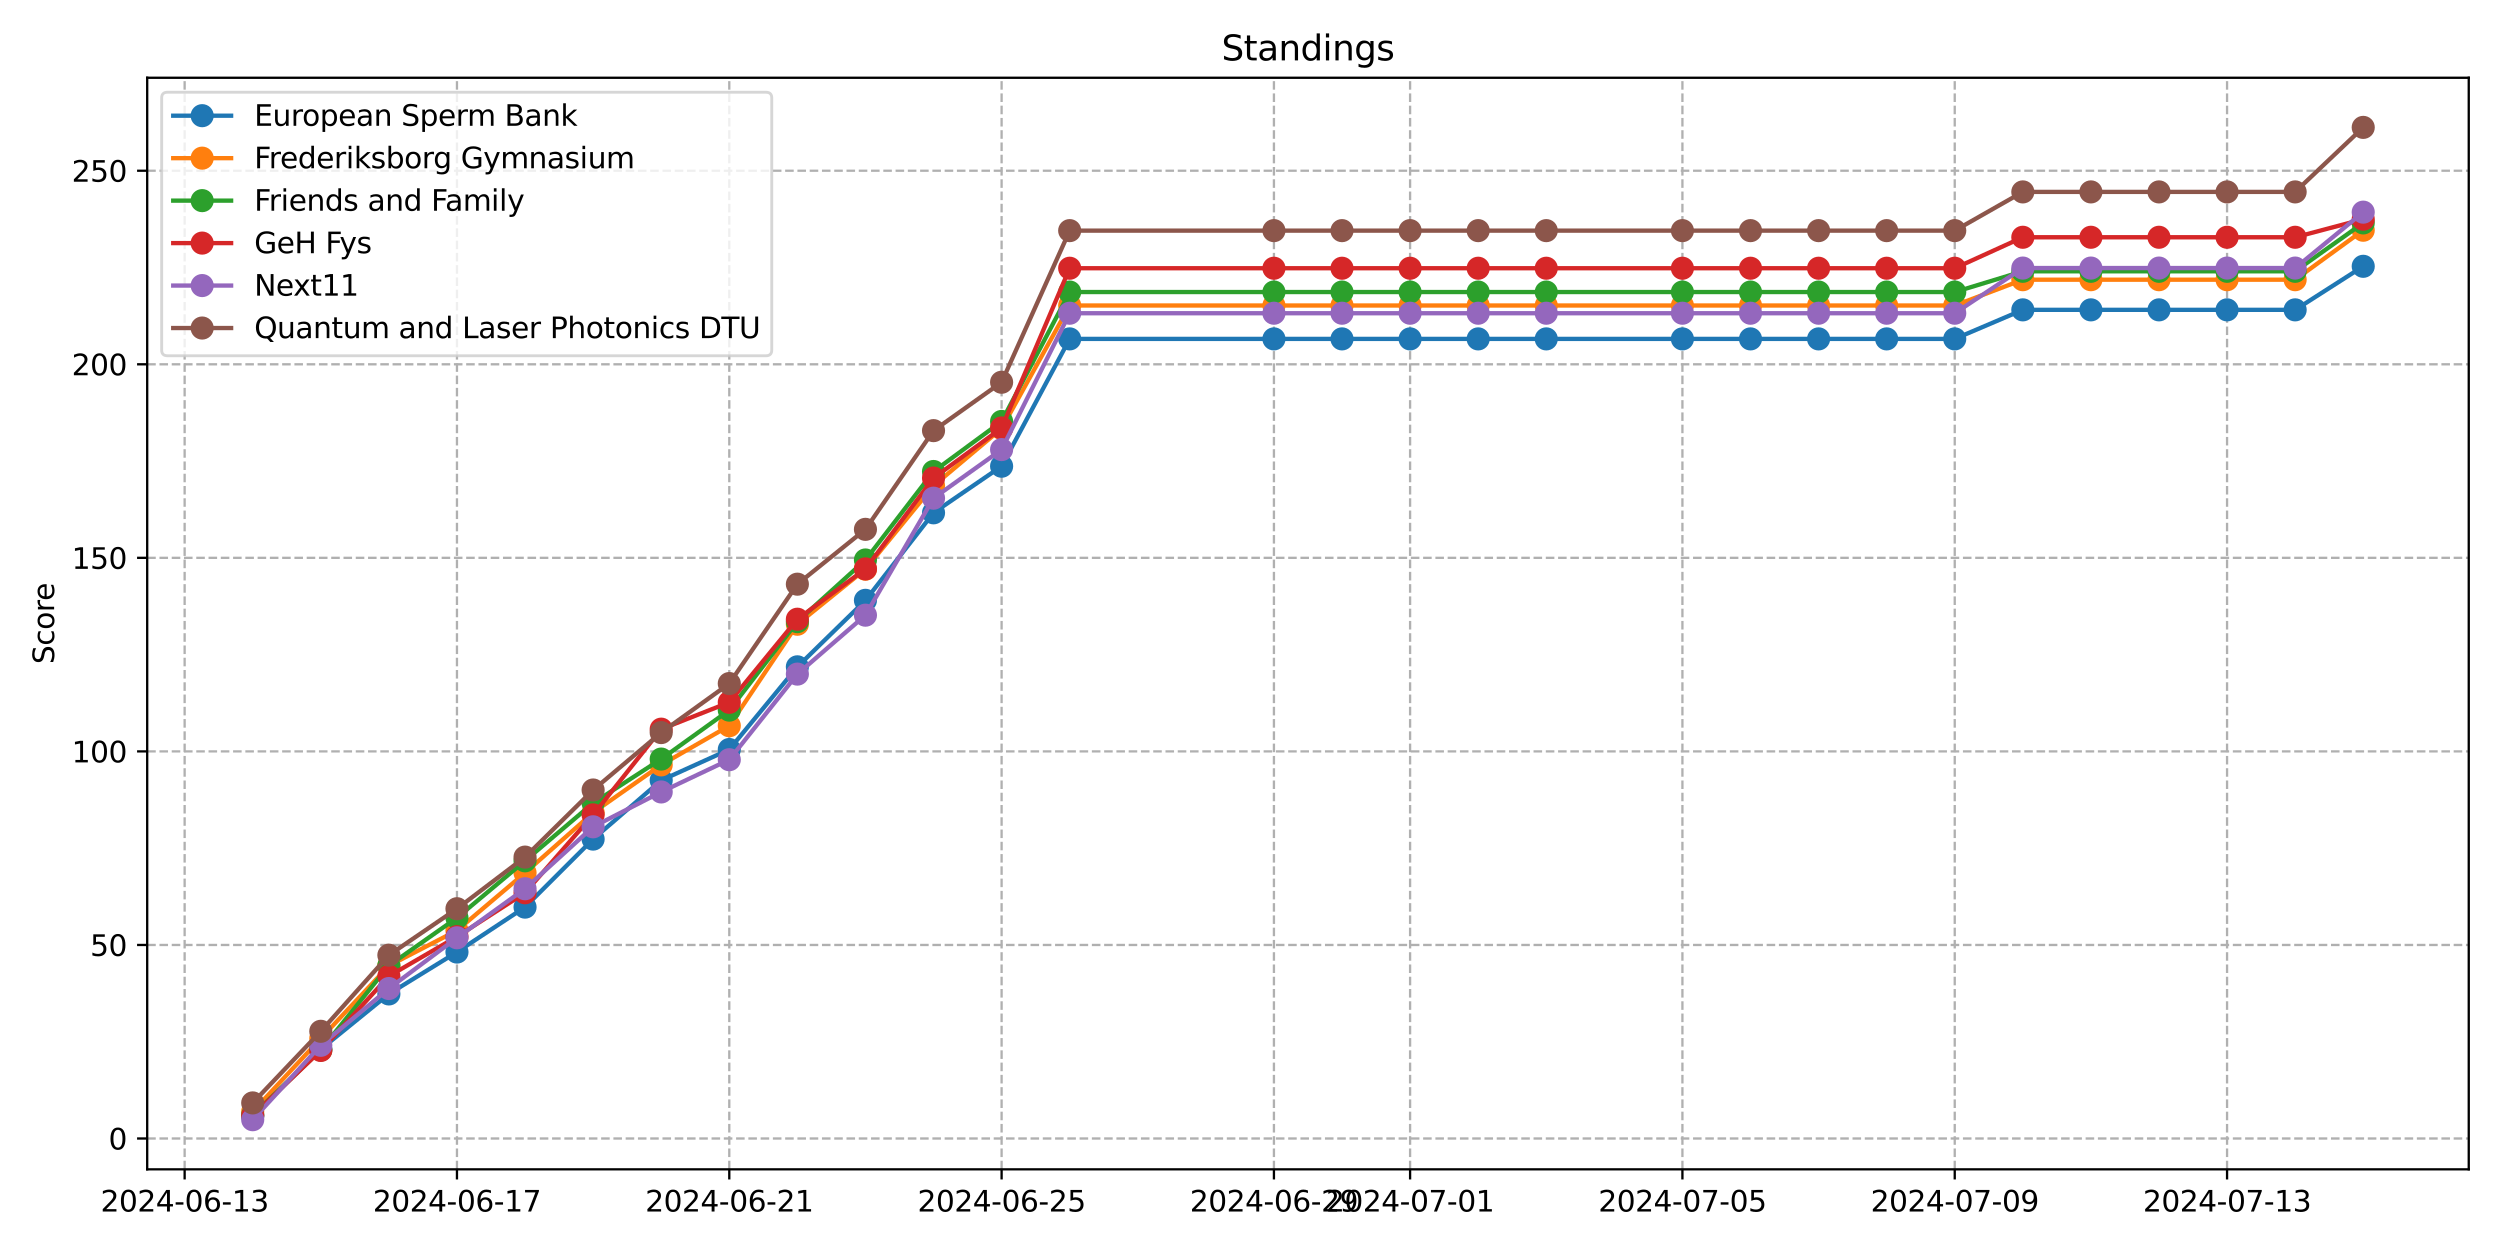 <?xml version="1.0" encoding="utf-8" standalone="no"?>
<!DOCTYPE svg PUBLIC "-//W3C//DTD SVG 1.1//EN"
  "http://www.w3.org/Graphics/SVG/1.1/DTD/svg11.dtd">
<svg xmlns:xlink="http://www.w3.org/1999/xlink" width="864pt" height="432pt" viewBox="0 0 864 432" xmlns="http://www.w3.org/2000/svg" version="1.1">
 <defs>
  <style type="text/css">*{stroke-linejoin: round; stroke-linecap: butt}</style>
 </defs>
 <g id="figure_1">
  <g id="patch_1">
   <path d="M 0 432 
L 864 432 
L 864 0 
L 0 0 
z
" style="fill: #ffffff"/>
  </g>
  <g id="axes_1">
   <g id="patch_2">
    <path d="M 50.87 404.12 
L 853.2 404.12 
L 853.2 26.88 
L 50.87 26.88 
z
" style="fill: #ffffff"/>
   </g>
   <g id="matplotlib.axis_1">
    <g id="xtick_1">
     <g id="line2d_1">
      <path d="M 63.811 404.12 
L 63.811 26.88 
" clip-path="url(#pd3b185af1b)" style="fill: none; stroke-dasharray: 2.96,1.28; stroke-dashoffset: 0; stroke: #b0b0b0; stroke-width: 0.8"/>
     </g>
     <g id="line2d_2">
      <defs>
       <path id="m36c3dc006f" d="M 0 0 
L 0 3.5 
" style="stroke: #000000; stroke-width: 0.8"/>
      </defs>
      <g>
       <use xlink:href="#m36c3dc006f" x="63.811" y="404.12" style="stroke: #000000; stroke-width: 0.8"/>
      </g>
     </g>
     <g id="text_1">
      <!-- 2024-06-13 -->
      <g transform="translate(34.753 418.718) scale(0.1 -0.1)">
       <defs>
        <path id="DejaVuSans-32" d="M 1228 531 
L 3431 531 
L 3431 0 
L 469 0 
L 469 531 
Q 828 903 1448 1529 
Q 2069 2156 2228 2338 
Q 2531 2678 2651 2914 
Q 2772 3150 2772 3378 
Q 2772 3750 2511 3984 
Q 2250 4219 1831 4219 
Q 1534 4219 1204 4116 
Q 875 4013 500 3803 
L 500 4441 
Q 881 4594 1212 4672 
Q 1544 4750 1819 4750 
Q 2544 4750 2975 4387 
Q 3406 4025 3406 3419 
Q 3406 3131 3298 2873 
Q 3191 2616 2906 2266 
Q 2828 2175 2409 1742 
Q 1991 1309 1228 531 
z
" transform="scale(0.016)"/>
        <path id="DejaVuSans-30" d="M 2034 4250 
Q 1547 4250 1301 3770 
Q 1056 3291 1056 2328 
Q 1056 1369 1301 889 
Q 1547 409 2034 409 
Q 2525 409 2770 889 
Q 3016 1369 3016 2328 
Q 3016 3291 2770 3770 
Q 2525 4250 2034 4250 
z
M 2034 4750 
Q 2819 4750 3233 4129 
Q 3647 3509 3647 2328 
Q 3647 1150 3233 529 
Q 2819 -91 2034 -91 
Q 1250 -91 836 529 
Q 422 1150 422 2328 
Q 422 3509 836 4129 
Q 1250 4750 2034 4750 
z
" transform="scale(0.016)"/>
        <path id="DejaVuSans-34" d="M 2419 4116 
L 825 1625 
L 2419 1625 
L 2419 4116 
z
M 2253 4666 
L 3047 4666 
L 3047 1625 
L 3713 1625 
L 3713 1100 
L 3047 1100 
L 3047 0 
L 2419 0 
L 2419 1100 
L 313 1100 
L 313 1709 
L 2253 4666 
z
" transform="scale(0.016)"/>
        <path id="DejaVuSans-2d" d="M 313 2009 
L 1997 2009 
L 1997 1497 
L 313 1497 
L 313 2009 
z
" transform="scale(0.016)"/>
        <path id="DejaVuSans-36" d="M 2113 2584 
Q 1688 2584 1439 2293 
Q 1191 2003 1191 1497 
Q 1191 994 1439 701 
Q 1688 409 2113 409 
Q 2538 409 2786 701 
Q 3034 994 3034 1497 
Q 3034 2003 2786 2293 
Q 2538 2584 2113 2584 
z
M 3366 4563 
L 3366 3988 
Q 3128 4100 2886 4159 
Q 2644 4219 2406 4219 
Q 1781 4219 1451 3797 
Q 1122 3375 1075 2522 
Q 1259 2794 1537 2939 
Q 1816 3084 2150 3084 
Q 2853 3084 3261 2657 
Q 3669 2231 3669 1497 
Q 3669 778 3244 343 
Q 2819 -91 2113 -91 
Q 1303 -91 875 529 
Q 447 1150 447 2328 
Q 447 3434 972 4092 
Q 1497 4750 2381 4750 
Q 2619 4750 2861 4703 
Q 3103 4656 3366 4563 
z
" transform="scale(0.016)"/>
        <path id="DejaVuSans-31" d="M 794 531 
L 1825 531 
L 1825 4091 
L 703 3866 
L 703 4441 
L 1819 4666 
L 2450 4666 
L 2450 531 
L 3481 531 
L 3481 0 
L 794 0 
L 794 531 
z
" transform="scale(0.016)"/>
        <path id="DejaVuSans-33" d="M 2597 2516 
Q 3050 2419 3304 2112 
Q 3559 1806 3559 1356 
Q 3559 666 3084 287 
Q 2609 -91 1734 -91 
Q 1441 -91 1130 -33 
Q 819 25 488 141 
L 488 750 
Q 750 597 1062 519 
Q 1375 441 1716 441 
Q 2309 441 2620 675 
Q 2931 909 2931 1356 
Q 2931 1769 2642 2001 
Q 2353 2234 1838 2234 
L 1294 2234 
L 1294 2753 
L 1863 2753 
Q 2328 2753 2575 2939 
Q 2822 3125 2822 3475 
Q 2822 3834 2567 4026 
Q 2313 4219 1838 4219 
Q 1578 4219 1281 4162 
Q 984 4106 628 3988 
L 628 4550 
Q 988 4650 1302 4700 
Q 1616 4750 1894 4750 
Q 2613 4750 3031 4423 
Q 3450 4097 3450 3541 
Q 3450 3153 3228 2886 
Q 3006 2619 2597 2516 
z
" transform="scale(0.016)"/>
       </defs>
       <use xlink:href="#DejaVuSans-32"/>
       <use xlink:href="#DejaVuSans-30" x="63.623"/>
       <use xlink:href="#DejaVuSans-32" x="127.246"/>
       <use xlink:href="#DejaVuSans-34" x="190.869"/>
       <use xlink:href="#DejaVuSans-2d" x="254.492"/>
       <use xlink:href="#DejaVuSans-30" x="290.576"/>
       <use xlink:href="#DejaVuSans-36" x="354.199"/>
       <use xlink:href="#DejaVuSans-2d" x="417.822"/>
       <use xlink:href="#DejaVuSans-31" x="453.906"/>
       <use xlink:href="#DejaVuSans-33" x="517.529"/>
      </g>
     </g>
    </g>
    <g id="xtick_2">
     <g id="line2d_3">
      <path d="M 157.926 404.12 
L 157.926 26.88 
" clip-path="url(#pd3b185af1b)" style="fill: none; stroke-dasharray: 2.96,1.28; stroke-dashoffset: 0; stroke: #b0b0b0; stroke-width: 0.8"/>
     </g>
     <g id="line2d_4">
      <g>
       <use xlink:href="#m36c3dc006f" x="157.926" y="404.12" style="stroke: #000000; stroke-width: 0.8"/>
      </g>
     </g>
     <g id="text_2">
      <!-- 2024-06-17 -->
      <g transform="translate(128.868 418.718) scale(0.1 -0.1)">
       <defs>
        <path id="DejaVuSans-37" d="M 525 4666 
L 3525 4666 
L 3525 4397 
L 1831 0 
L 1172 0 
L 2766 4134 
L 525 4134 
L 525 4666 
z
" transform="scale(0.016)"/>
       </defs>
       <use xlink:href="#DejaVuSans-32"/>
       <use xlink:href="#DejaVuSans-30" x="63.623"/>
       <use xlink:href="#DejaVuSans-32" x="127.246"/>
       <use xlink:href="#DejaVuSans-34" x="190.869"/>
       <use xlink:href="#DejaVuSans-2d" x="254.492"/>
       <use xlink:href="#DejaVuSans-30" x="290.576"/>
       <use xlink:href="#DejaVuSans-36" x="354.199"/>
       <use xlink:href="#DejaVuSans-2d" x="417.822"/>
       <use xlink:href="#DejaVuSans-31" x="453.906"/>
       <use xlink:href="#DejaVuSans-37" x="517.529"/>
      </g>
     </g>
    </g>
    <g id="xtick_3">
     <g id="line2d_5">
      <path d="M 252.041 404.12 
L 252.041 26.88 
" clip-path="url(#pd3b185af1b)" style="fill: none; stroke-dasharray: 2.96,1.28; stroke-dashoffset: 0; stroke: #b0b0b0; stroke-width: 0.8"/>
     </g>
     <g id="line2d_6">
      <g>
       <use xlink:href="#m36c3dc006f" x="252.041" y="404.12" style="stroke: #000000; stroke-width: 0.8"/>
      </g>
     </g>
     <g id="text_3">
      <!-- 2024-06-21 -->
      <g transform="translate(222.983 418.718) scale(0.1 -0.1)">
       <use xlink:href="#DejaVuSans-32"/>
       <use xlink:href="#DejaVuSans-30" x="63.623"/>
       <use xlink:href="#DejaVuSans-32" x="127.246"/>
       <use xlink:href="#DejaVuSans-34" x="190.869"/>
       <use xlink:href="#DejaVuSans-2d" x="254.492"/>
       <use xlink:href="#DejaVuSans-30" x="290.576"/>
       <use xlink:href="#DejaVuSans-36" x="354.199"/>
       <use xlink:href="#DejaVuSans-2d" x="417.822"/>
       <use xlink:href="#DejaVuSans-32" x="453.906"/>
       <use xlink:href="#DejaVuSans-31" x="517.529"/>
      </g>
     </g>
    </g>
    <g id="xtick_4">
     <g id="line2d_7">
      <path d="M 346.156 404.12 
L 346.156 26.88 
" clip-path="url(#pd3b185af1b)" style="fill: none; stroke-dasharray: 2.96,1.28; stroke-dashoffset: 0; stroke: #b0b0b0; stroke-width: 0.8"/>
     </g>
     <g id="line2d_8">
      <g>
       <use xlink:href="#m36c3dc006f" x="346.156" y="404.12" style="stroke: #000000; stroke-width: 0.8"/>
      </g>
     </g>
     <g id="text_4">
      <!-- 2024-06-25 -->
      <g transform="translate(317.098 418.718) scale(0.1 -0.1)">
       <defs>
        <path id="DejaVuSans-35" d="M 691 4666 
L 3169 4666 
L 3169 4134 
L 1269 4134 
L 1269 2991 
Q 1406 3038 1543 3061 
Q 1681 3084 1819 3084 
Q 2600 3084 3056 2656 
Q 3513 2228 3513 1497 
Q 3513 744 3044 326 
Q 2575 -91 1722 -91 
Q 1428 -91 1123 -41 
Q 819 9 494 109 
L 494 744 
Q 775 591 1075 516 
Q 1375 441 1709 441 
Q 2250 441 2565 725 
Q 2881 1009 2881 1497 
Q 2881 1984 2565 2268 
Q 2250 2553 1709 2553 
Q 1456 2553 1204 2497 
Q 953 2441 691 2322 
L 691 4666 
z
" transform="scale(0.016)"/>
       </defs>
       <use xlink:href="#DejaVuSans-32"/>
       <use xlink:href="#DejaVuSans-30" x="63.623"/>
       <use xlink:href="#DejaVuSans-32" x="127.246"/>
       <use xlink:href="#DejaVuSans-34" x="190.869"/>
       <use xlink:href="#DejaVuSans-2d" x="254.492"/>
       <use xlink:href="#DejaVuSans-30" x="290.576"/>
       <use xlink:href="#DejaVuSans-36" x="354.199"/>
       <use xlink:href="#DejaVuSans-2d" x="417.822"/>
       <use xlink:href="#DejaVuSans-32" x="453.906"/>
       <use xlink:href="#DejaVuSans-35" x="517.529"/>
      </g>
     </g>
    </g>
    <g id="xtick_5">
     <g id="line2d_9">
      <path d="M 440.271 404.12 
L 440.271 26.88 
" clip-path="url(#pd3b185af1b)" style="fill: none; stroke-dasharray: 2.96,1.28; stroke-dashoffset: 0; stroke: #b0b0b0; stroke-width: 0.8"/>
     </g>
     <g id="line2d_10">
      <g>
       <use xlink:href="#m36c3dc006f" x="440.271" y="404.12" style="stroke: #000000; stroke-width: 0.8"/>
      </g>
     </g>
     <g id="text_5">
      <!-- 2024-06-29 -->
      <g transform="translate(411.213 418.718) scale(0.1 -0.1)">
       <defs>
        <path id="DejaVuSans-39" d="M 703 97 
L 703 672 
Q 941 559 1184 500 
Q 1428 441 1663 441 
Q 2288 441 2617 861 
Q 2947 1281 2994 2138 
Q 2813 1869 2534 1725 
Q 2256 1581 1919 1581 
Q 1219 1581 811 2004 
Q 403 2428 403 3163 
Q 403 3881 828 4315 
Q 1253 4750 1959 4750 
Q 2769 4750 3195 4129 
Q 3622 3509 3622 2328 
Q 3622 1225 3098 567 
Q 2575 -91 1691 -91 
Q 1453 -91 1209 -44 
Q 966 3 703 97 
z
M 1959 2075 
Q 2384 2075 2632 2365 
Q 2881 2656 2881 3163 
Q 2881 3666 2632 3958 
Q 2384 4250 1959 4250 
Q 1534 4250 1286 3958 
Q 1038 3666 1038 3163 
Q 1038 2656 1286 2365 
Q 1534 2075 1959 2075 
z
" transform="scale(0.016)"/>
       </defs>
       <use xlink:href="#DejaVuSans-32"/>
       <use xlink:href="#DejaVuSans-30" x="63.623"/>
       <use xlink:href="#DejaVuSans-32" x="127.246"/>
       <use xlink:href="#DejaVuSans-34" x="190.869"/>
       <use xlink:href="#DejaVuSans-2d" x="254.492"/>
       <use xlink:href="#DejaVuSans-30" x="290.576"/>
       <use xlink:href="#DejaVuSans-36" x="354.199"/>
       <use xlink:href="#DejaVuSans-2d" x="417.822"/>
       <use xlink:href="#DejaVuSans-32" x="453.906"/>
       <use xlink:href="#DejaVuSans-39" x="517.529"/>
      </g>
     </g>
    </g>
    <g id="xtick_6">
     <g id="line2d_11">
      <path d="M 487.328 404.12 
L 487.328 26.88 
" clip-path="url(#pd3b185af1b)" style="fill: none; stroke-dasharray: 2.96,1.28; stroke-dashoffset: 0; stroke: #b0b0b0; stroke-width: 0.8"/>
     </g>
     <g id="line2d_12">
      <g>
       <use xlink:href="#m36c3dc006f" x="487.328" y="404.12" style="stroke: #000000; stroke-width: 0.8"/>
      </g>
     </g>
     <g id="text_6">
      <!-- 2024-07-01 -->
      <g transform="translate(458.27 418.718) scale(0.1 -0.1)">
       <use xlink:href="#DejaVuSans-32"/>
       <use xlink:href="#DejaVuSans-30" x="63.623"/>
       <use xlink:href="#DejaVuSans-32" x="127.246"/>
       <use xlink:href="#DejaVuSans-34" x="190.869"/>
       <use xlink:href="#DejaVuSans-2d" x="254.492"/>
       <use xlink:href="#DejaVuSans-30" x="290.576"/>
       <use xlink:href="#DejaVuSans-37" x="354.199"/>
       <use xlink:href="#DejaVuSans-2d" x="417.822"/>
       <use xlink:href="#DejaVuSans-30" x="453.906"/>
       <use xlink:href="#DejaVuSans-31" x="517.529"/>
      </g>
     </g>
    </g>
    <g id="xtick_7">
     <g id="line2d_13">
      <path d="M 581.443 404.12 
L 581.443 26.88 
" clip-path="url(#pd3b185af1b)" style="fill: none; stroke-dasharray: 2.96,1.28; stroke-dashoffset: 0; stroke: #b0b0b0; stroke-width: 0.8"/>
     </g>
     <g id="line2d_14">
      <g>
       <use xlink:href="#m36c3dc006f" x="581.443" y="404.12" style="stroke: #000000; stroke-width: 0.8"/>
      </g>
     </g>
     <g id="text_7">
      <!-- 2024-07-05 -->
      <g transform="translate(552.385 418.718) scale(0.1 -0.1)">
       <use xlink:href="#DejaVuSans-32"/>
       <use xlink:href="#DejaVuSans-30" x="63.623"/>
       <use xlink:href="#DejaVuSans-32" x="127.246"/>
       <use xlink:href="#DejaVuSans-34" x="190.869"/>
       <use xlink:href="#DejaVuSans-2d" x="254.492"/>
       <use xlink:href="#DejaVuSans-30" x="290.576"/>
       <use xlink:href="#DejaVuSans-37" x="354.199"/>
       <use xlink:href="#DejaVuSans-2d" x="417.822"/>
       <use xlink:href="#DejaVuSans-30" x="453.906"/>
       <use xlink:href="#DejaVuSans-35" x="517.529"/>
      </g>
     </g>
    </g>
    <g id="xtick_8">
     <g id="line2d_15">
      <path d="M 675.558 404.12 
L 675.558 26.88 
" clip-path="url(#pd3b185af1b)" style="fill: none; stroke-dasharray: 2.96,1.28; stroke-dashoffset: 0; stroke: #b0b0b0; stroke-width: 0.8"/>
     </g>
     <g id="line2d_16">
      <g>
       <use xlink:href="#m36c3dc006f" x="675.558" y="404.12" style="stroke: #000000; stroke-width: 0.8"/>
      </g>
     </g>
     <g id="text_8">
      <!-- 2024-07-09 -->
      <g transform="translate(646.5 418.718) scale(0.1 -0.1)">
       <use xlink:href="#DejaVuSans-32"/>
       <use xlink:href="#DejaVuSans-30" x="63.623"/>
       <use xlink:href="#DejaVuSans-32" x="127.246"/>
       <use xlink:href="#DejaVuSans-34" x="190.869"/>
       <use xlink:href="#DejaVuSans-2d" x="254.492"/>
       <use xlink:href="#DejaVuSans-30" x="290.576"/>
       <use xlink:href="#DejaVuSans-37" x="354.199"/>
       <use xlink:href="#DejaVuSans-2d" x="417.822"/>
       <use xlink:href="#DejaVuSans-30" x="453.906"/>
       <use xlink:href="#DejaVuSans-39" x="517.529"/>
      </g>
     </g>
    </g>
    <g id="xtick_9">
     <g id="line2d_17">
      <path d="M 769.673 404.12 
L 769.673 26.88 
" clip-path="url(#pd3b185af1b)" style="fill: none; stroke-dasharray: 2.96,1.28; stroke-dashoffset: 0; stroke: #b0b0b0; stroke-width: 0.8"/>
     </g>
     <g id="line2d_18">
      <g>
       <use xlink:href="#m36c3dc006f" x="769.673" y="404.12" style="stroke: #000000; stroke-width: 0.8"/>
      </g>
     </g>
     <g id="text_9">
      <!-- 2024-07-13 -->
      <g transform="translate(740.615 418.718) scale(0.1 -0.1)">
       <use xlink:href="#DejaVuSans-32"/>
       <use xlink:href="#DejaVuSans-30" x="63.623"/>
       <use xlink:href="#DejaVuSans-32" x="127.246"/>
       <use xlink:href="#DejaVuSans-34" x="190.869"/>
       <use xlink:href="#DejaVuSans-2d" x="254.492"/>
       <use xlink:href="#DejaVuSans-30" x="290.576"/>
       <use xlink:href="#DejaVuSans-37" x="354.199"/>
       <use xlink:href="#DejaVuSans-2d" x="417.822"/>
       <use xlink:href="#DejaVuSans-31" x="453.906"/>
       <use xlink:href="#DejaVuSans-33" x="517.529"/>
      </g>
     </g>
    </g>
   </g>
   <g id="matplotlib.axis_2">
    <g id="ytick_1">
     <g id="line2d_19">
      <path d="M 50.87 393.47 
L 853.2 393.47 
" clip-path="url(#pd3b185af1b)" style="fill: none; stroke-dasharray: 2.96,1.28; stroke-dashoffset: 0; stroke: #b0b0b0; stroke-width: 0.8"/>
     </g>
     <g id="line2d_20">
      <defs>
       <path id="me840ff41fa" d="M 0 0 
L -3.5 0 
" style="stroke: #000000; stroke-width: 0.8"/>
      </defs>
      <g>
       <use xlink:href="#me840ff41fa" x="50.87" y="393.47" style="stroke: #000000; stroke-width: 0.8"/>
      </g>
     </g>
     <g id="text_10">
      <!-- 0 -->
      <g transform="translate(37.508 397.269) scale(0.1 -0.1)">
       <use xlink:href="#DejaVuSans-30"/>
      </g>
     </g>
    </g>
    <g id="ytick_2">
     <g id="line2d_21">
      <path d="M 50.87 326.577 
L 853.2 326.577 
" clip-path="url(#pd3b185af1b)" style="fill: none; stroke-dasharray: 2.96,1.28; stroke-dashoffset: 0; stroke: #b0b0b0; stroke-width: 0.8"/>
     </g>
     <g id="line2d_22">
      <g>
       <use xlink:href="#me840ff41fa" x="50.87" y="326.577" style="stroke: #000000; stroke-width: 0.8"/>
      </g>
     </g>
     <g id="text_11">
      <!-- 50 -->
      <g transform="translate(31.145 330.376) scale(0.1 -0.1)">
       <use xlink:href="#DejaVuSans-35"/>
       <use xlink:href="#DejaVuSans-30" x="63.623"/>
      </g>
     </g>
    </g>
    <g id="ytick_3">
     <g id="line2d_23">
      <path d="M 50.87 259.684 
L 853.2 259.684 
" clip-path="url(#pd3b185af1b)" style="fill: none; stroke-dasharray: 2.96,1.28; stroke-dashoffset: 0; stroke: #b0b0b0; stroke-width: 0.8"/>
     </g>
     <g id="line2d_24">
      <g>
       <use xlink:href="#me840ff41fa" x="50.87" y="259.684" style="stroke: #000000; stroke-width: 0.8"/>
      </g>
     </g>
     <g id="text_12">
      <!-- 100 -->
      <g transform="translate(24.782 263.483) scale(0.1 -0.1)">
       <use xlink:href="#DejaVuSans-31"/>
       <use xlink:href="#DejaVuSans-30" x="63.623"/>
       <use xlink:href="#DejaVuSans-30" x="127.246"/>
      </g>
     </g>
    </g>
    <g id="ytick_4">
     <g id="line2d_25">
      <path d="M 50.87 192.791 
L 853.2 192.791 
" clip-path="url(#pd3b185af1b)" style="fill: none; stroke-dasharray: 2.96,1.28; stroke-dashoffset: 0; stroke: #b0b0b0; stroke-width: 0.8"/>
     </g>
     <g id="line2d_26">
      <g>
       <use xlink:href="#me840ff41fa" x="50.87" y="192.791" style="stroke: #000000; stroke-width: 0.8"/>
      </g>
     </g>
     <g id="text_13">
      <!-- 150 -->
      <g transform="translate(24.782 196.59) scale(0.1 -0.1)">
       <use xlink:href="#DejaVuSans-31"/>
       <use xlink:href="#DejaVuSans-35" x="63.623"/>
       <use xlink:href="#DejaVuSans-30" x="127.246"/>
      </g>
     </g>
    </g>
    <g id="ytick_5">
     <g id="line2d_27">
      <path d="M 50.87 125.898 
L 853.2 125.898 
" clip-path="url(#pd3b185af1b)" style="fill: none; stroke-dasharray: 2.96,1.28; stroke-dashoffset: 0; stroke: #b0b0b0; stroke-width: 0.8"/>
     </g>
     <g id="line2d_28">
      <g>
       <use xlink:href="#me840ff41fa" x="50.87" y="125.898" style="stroke: #000000; stroke-width: 0.8"/>
      </g>
     </g>
     <g id="text_14">
      <!-- 200 -->
      <g transform="translate(24.782 129.697) scale(0.1 -0.1)">
       <use xlink:href="#DejaVuSans-32"/>
       <use xlink:href="#DejaVuSans-30" x="63.623"/>
       <use xlink:href="#DejaVuSans-30" x="127.246"/>
      </g>
     </g>
    </g>
    <g id="ytick_6">
     <g id="line2d_29">
      <path d="M 50.87 59.005 
L 853.2 59.005 
" clip-path="url(#pd3b185af1b)" style="fill: none; stroke-dasharray: 2.96,1.28; stroke-dashoffset: 0; stroke: #b0b0b0; stroke-width: 0.8"/>
     </g>
     <g id="line2d_30">
      <g>
       <use xlink:href="#me840ff41fa" x="50.87" y="59.005" style="stroke: #000000; stroke-width: 0.8"/>
      </g>
     </g>
     <g id="text_15">
      <!-- 250 -->
      <g transform="translate(24.782 62.804) scale(0.1 -0.1)">
       <use xlink:href="#DejaVuSans-32"/>
       <use xlink:href="#DejaVuSans-35" x="63.623"/>
       <use xlink:href="#DejaVuSans-30" x="127.246"/>
      </g>
     </g>
    </g>
    <g id="text_16">
     <!-- Score -->
     <g transform="translate(18.703 229.502) rotate(-90) scale(0.1 -0.1)">
      <defs>
       <path id="DejaVuSans-53" d="M 3425 4513 
L 3425 3897 
Q 3066 4069 2747 4153 
Q 2428 4238 2131 4238 
Q 1616 4238 1336 4038 
Q 1056 3838 1056 3469 
Q 1056 3159 1242 3001 
Q 1428 2844 1947 2747 
L 2328 2669 
Q 3034 2534 3370 2195 
Q 3706 1856 3706 1288 
Q 3706 609 3251 259 
Q 2797 -91 1919 -91 
Q 1588 -91 1214 -16 
Q 841 59 441 206 
L 441 856 
Q 825 641 1194 531 
Q 1563 422 1919 422 
Q 2459 422 2753 634 
Q 3047 847 3047 1241 
Q 3047 1584 2836 1778 
Q 2625 1972 2144 2069 
L 1759 2144 
Q 1053 2284 737 2584 
Q 422 2884 422 3419 
Q 422 4038 858 4394 
Q 1294 4750 2059 4750 
Q 2388 4750 2728 4690 
Q 3069 4631 3425 4513 
z
" transform="scale(0.016)"/>
       <path id="DejaVuSans-63" d="M 3122 3366 
L 3122 2828 
Q 2878 2963 2633 3030 
Q 2388 3097 2138 3097 
Q 1578 3097 1268 2742 
Q 959 2388 959 1747 
Q 959 1106 1268 751 
Q 1578 397 2138 397 
Q 2388 397 2633 464 
Q 2878 531 3122 666 
L 3122 134 
Q 2881 22 2623 -34 
Q 2366 -91 2075 -91 
Q 1284 -91 818 406 
Q 353 903 353 1747 
Q 353 2603 823 3093 
Q 1294 3584 2113 3584 
Q 2378 3584 2631 3529 
Q 2884 3475 3122 3366 
z
" transform="scale(0.016)"/>
       <path id="DejaVuSans-6f" d="M 1959 3097 
Q 1497 3097 1228 2736 
Q 959 2375 959 1747 
Q 959 1119 1226 758 
Q 1494 397 1959 397 
Q 2419 397 2687 759 
Q 2956 1122 2956 1747 
Q 2956 2369 2687 2733 
Q 2419 3097 1959 3097 
z
M 1959 3584 
Q 2709 3584 3137 3096 
Q 3566 2609 3566 1747 
Q 3566 888 3137 398 
Q 2709 -91 1959 -91 
Q 1206 -91 779 398 
Q 353 888 353 1747 
Q 353 2609 779 3096 
Q 1206 3584 1959 3584 
z
" transform="scale(0.016)"/>
       <path id="DejaVuSans-72" d="M 2631 2963 
Q 2534 3019 2420 3045 
Q 2306 3072 2169 3072 
Q 1681 3072 1420 2755 
Q 1159 2438 1159 1844 
L 1159 0 
L 581 0 
L 581 3500 
L 1159 3500 
L 1159 2956 
Q 1341 3275 1631 3429 
Q 1922 3584 2338 3584 
Q 2397 3584 2469 3576 
Q 2541 3569 2628 3553 
L 2631 2963 
z
" transform="scale(0.016)"/>
       <path id="DejaVuSans-65" d="M 3597 1894 
L 3597 1613 
L 953 1613 
Q 991 1019 1311 708 
Q 1631 397 2203 397 
Q 2534 397 2845 478 
Q 3156 559 3463 722 
L 3463 178 
Q 3153 47 2828 -22 
Q 2503 -91 2169 -91 
Q 1331 -91 842 396 
Q 353 884 353 1716 
Q 353 2575 817 3079 
Q 1281 3584 2069 3584 
Q 2775 3584 3186 3129 
Q 3597 2675 3597 1894 
z
M 3022 2063 
Q 3016 2534 2758 2815 
Q 2500 3097 2075 3097 
Q 1594 3097 1305 2825 
Q 1016 2553 972 2059 
L 3022 2063 
z
" transform="scale(0.016)"/>
      </defs>
      <use xlink:href="#DejaVuSans-53"/>
      <use xlink:href="#DejaVuSans-63" x="63.477"/>
      <use xlink:href="#DejaVuSans-6f" x="118.457"/>
      <use xlink:href="#DejaVuSans-72" x="179.639"/>
      <use xlink:href="#DejaVuSans-65" x="218.502"/>
     </g>
    </g>
   </g>
   <g id="line2d_31">
    <path d="M 87.34 385.744 
L 110.868 362.618 
L 134.397 343.506 
L 157.926 329.028 
L 181.455 313.5 
L 204.983 289.992 
L 228.512 269.685 
L 252.041 259.03 
L 275.569 230.457 
L 299.098 207.474 
L 322.627 177.229 
L 346.156 161.127 
L 369.684 117.121 
L 440.271 117.121 
L 463.799 117.121 
L 487.328 117.121 
L 510.857 117.121 
L 534.386 117.121 
L 581.443 117.121 
L 604.972 117.121 
L 628.501 117.121 
L 652.029 117.121 
L 675.558 117.121 
L 699.087 107.087 
L 722.615 107.087 
L 746.144 107.087 
L 769.673 107.087 
L 793.202 107.087 
L 816.73 92.036 
" clip-path="url(#pd3b185af1b)" style="fill: none; stroke: #1f77b4; stroke-width: 1.5; stroke-linecap: square"/>
    <defs>
     <path id="ma100edbd58" d="M 0 3.5 
C 0.928 3.5 1.819 3.131 2.475 2.475 
C 3.131 1.819 3.5 0.928 3.5 0 
C 3.5 -0.928 3.131 -1.819 2.475 -2.475 
C 1.819 -3.131 0.928 -3.5 0 -3.5 
C -0.928 -3.5 -1.819 -3.131 -2.475 -2.475 
C -3.131 -1.819 -3.5 -0.928 -3.5 0 
C -3.5 0.928 -3.131 1.819 -2.475 2.475 
C -1.819 3.131 -0.928 3.5 0 3.5 
z
" style="stroke: #1f77b4"/>
    </defs>
    <g clip-path="url(#pd3b185af1b)">
     <use xlink:href="#ma100edbd58" x="87.34" y="385.744" style="fill: #1f77b4; stroke: #1f77b4"/>
     <use xlink:href="#ma100edbd58" x="110.868" y="362.618" style="fill: #1f77b4; stroke: #1f77b4"/>
     <use xlink:href="#ma100edbd58" x="134.397" y="343.506" style="fill: #1f77b4; stroke: #1f77b4"/>
     <use xlink:href="#ma100edbd58" x="157.926" y="329.028" style="fill: #1f77b4; stroke: #1f77b4"/>
     <use xlink:href="#ma100edbd58" x="181.455" y="313.5" style="fill: #1f77b4; stroke: #1f77b4"/>
     <use xlink:href="#ma100edbd58" x="204.983" y="289.992" style="fill: #1f77b4; stroke: #1f77b4"/>
     <use xlink:href="#ma100edbd58" x="228.512" y="269.685" style="fill: #1f77b4; stroke: #1f77b4"/>
     <use xlink:href="#ma100edbd58" x="252.041" y="259.03" style="fill: #1f77b4; stroke: #1f77b4"/>
     <use xlink:href="#ma100edbd58" x="275.569" y="230.457" style="fill: #1f77b4; stroke: #1f77b4"/>
     <use xlink:href="#ma100edbd58" x="299.098" y="207.474" style="fill: #1f77b4; stroke: #1f77b4"/>
     <use xlink:href="#ma100edbd58" x="322.627" y="177.229" style="fill: #1f77b4; stroke: #1f77b4"/>
     <use xlink:href="#ma100edbd58" x="346.156" y="161.127" style="fill: #1f77b4; stroke: #1f77b4"/>
     <use xlink:href="#ma100edbd58" x="369.684" y="117.121" style="fill: #1f77b4; stroke: #1f77b4"/>
     <use xlink:href="#ma100edbd58" x="440.271" y="117.121" style="fill: #1f77b4; stroke: #1f77b4"/>
     <use xlink:href="#ma100edbd58" x="463.799" y="117.121" style="fill: #1f77b4; stroke: #1f77b4"/>
     <use xlink:href="#ma100edbd58" x="487.328" y="117.121" style="fill: #1f77b4; stroke: #1f77b4"/>
     <use xlink:href="#ma100edbd58" x="510.857" y="117.121" style="fill: #1f77b4; stroke: #1f77b4"/>
     <use xlink:href="#ma100edbd58" x="534.386" y="117.121" style="fill: #1f77b4; stroke: #1f77b4"/>
     <use xlink:href="#ma100edbd58" x="581.443" y="117.121" style="fill: #1f77b4; stroke: #1f77b4"/>
     <use xlink:href="#ma100edbd58" x="604.972" y="117.121" style="fill: #1f77b4; stroke: #1f77b4"/>
     <use xlink:href="#ma100edbd58" x="628.501" y="117.121" style="fill: #1f77b4; stroke: #1f77b4"/>
     <use xlink:href="#ma100edbd58" x="652.029" y="117.121" style="fill: #1f77b4; stroke: #1f77b4"/>
     <use xlink:href="#ma100edbd58" x="675.558" y="117.121" style="fill: #1f77b4; stroke: #1f77b4"/>
     <use xlink:href="#ma100edbd58" x="699.087" y="107.087" style="fill: #1f77b4; stroke: #1f77b4"/>
     <use xlink:href="#ma100edbd58" x="722.615" y="107.087" style="fill: #1f77b4; stroke: #1f77b4"/>
     <use xlink:href="#ma100edbd58" x="746.144" y="107.087" style="fill: #1f77b4; stroke: #1f77b4"/>
     <use xlink:href="#ma100edbd58" x="769.673" y="107.087" style="fill: #1f77b4; stroke: #1f77b4"/>
     <use xlink:href="#ma100edbd58" x="793.202" y="107.087" style="fill: #1f77b4; stroke: #1f77b4"/>
     <use xlink:href="#ma100edbd58" x="816.73" y="92.036" style="fill: #1f77b4; stroke: #1f77b4"/>
    </g>
   </g>
   <g id="line2d_32">
    <path d="M 87.34 384.157 
L 110.868 358.886 
L 134.397 333.764 
L 157.926 321.575 
L 181.455 301.656 
L 204.983 280.844 
L 228.512 264.344 
L 252.041 250.817 
L 275.569 215.735 
L 299.098 196.708 
L 322.627 167.869 
L 346.156 148.099 
L 369.684 105.585 
L 440.271 105.585 
L 463.799 105.585 
L 487.328 105.585 
L 510.857 105.585 
L 534.386 105.585 
L 581.443 105.585 
L 604.972 105.585 
L 628.501 105.585 
L 652.029 105.585 
L 675.558 105.585 
L 699.087 96.666 
L 722.615 96.666 
L 746.144 96.666 
L 769.673 96.666 
L 793.202 96.666 
L 816.73 79.571 
" clip-path="url(#pd3b185af1b)" style="fill: none; stroke: #ff7f0e; stroke-width: 1.5; stroke-linecap: square"/>
    <defs>
     <path id="m240816c90c" d="M 0 3.5 
C 0.928 3.5 1.819 3.131 2.475 2.475 
C 3.131 1.819 3.5 0.928 3.5 0 
C 3.5 -0.928 3.131 -1.819 2.475 -2.475 
C 1.819 -3.131 0.928 -3.5 0 -3.5 
C -0.928 -3.5 -1.819 -3.131 -2.475 -2.475 
C -3.131 -1.819 -3.5 -0.928 -3.5 0 
C -3.5 0.928 -3.131 1.819 -2.475 2.475 
C -1.819 3.131 -0.928 3.5 0 3.5 
z
" style="stroke: #ff7f0e"/>
    </defs>
    <g clip-path="url(#pd3b185af1b)">
     <use xlink:href="#m240816c90c" x="87.34" y="384.157" style="fill: #ff7f0e; stroke: #ff7f0e"/>
     <use xlink:href="#m240816c90c" x="110.868" y="358.886" style="fill: #ff7f0e; stroke: #ff7f0e"/>
     <use xlink:href="#m240816c90c" x="134.397" y="333.764" style="fill: #ff7f0e; stroke: #ff7f0e"/>
     <use xlink:href="#m240816c90c" x="157.926" y="321.575" style="fill: #ff7f0e; stroke: #ff7f0e"/>
     <use xlink:href="#m240816c90c" x="181.455" y="301.656" style="fill: #ff7f0e; stroke: #ff7f0e"/>
     <use xlink:href="#m240816c90c" x="204.983" y="280.844" style="fill: #ff7f0e; stroke: #ff7f0e"/>
     <use xlink:href="#m240816c90c" x="228.512" y="264.344" style="fill: #ff7f0e; stroke: #ff7f0e"/>
     <use xlink:href="#m240816c90c" x="252.041" y="250.817" style="fill: #ff7f0e; stroke: #ff7f0e"/>
     <use xlink:href="#m240816c90c" x="275.569" y="215.735" style="fill: #ff7f0e; stroke: #ff7f0e"/>
     <use xlink:href="#m240816c90c" x="299.098" y="196.708" style="fill: #ff7f0e; stroke: #ff7f0e"/>
     <use xlink:href="#m240816c90c" x="322.627" y="167.869" style="fill: #ff7f0e; stroke: #ff7f0e"/>
     <use xlink:href="#m240816c90c" x="346.156" y="148.099" style="fill: #ff7f0e; stroke: #ff7f0e"/>
     <use xlink:href="#m240816c90c" x="369.684" y="105.585" style="fill: #ff7f0e; stroke: #ff7f0e"/>
     <use xlink:href="#m240816c90c" x="440.271" y="105.585" style="fill: #ff7f0e; stroke: #ff7f0e"/>
     <use xlink:href="#m240816c90c" x="463.799" y="105.585" style="fill: #ff7f0e; stroke: #ff7f0e"/>
     <use xlink:href="#m240816c90c" x="487.328" y="105.585" style="fill: #ff7f0e; stroke: #ff7f0e"/>
     <use xlink:href="#m240816c90c" x="510.857" y="105.585" style="fill: #ff7f0e; stroke: #ff7f0e"/>
     <use xlink:href="#m240816c90c" x="534.386" y="105.585" style="fill: #ff7f0e; stroke: #ff7f0e"/>
     <use xlink:href="#m240816c90c" x="581.443" y="105.585" style="fill: #ff7f0e; stroke: #ff7f0e"/>
     <use xlink:href="#m240816c90c" x="604.972" y="105.585" style="fill: #ff7f0e; stroke: #ff7f0e"/>
     <use xlink:href="#m240816c90c" x="628.501" y="105.585" style="fill: #ff7f0e; stroke: #ff7f0e"/>
     <use xlink:href="#m240816c90c" x="652.029" y="105.585" style="fill: #ff7f0e; stroke: #ff7f0e"/>
     <use xlink:href="#m240816c90c" x="675.558" y="105.585" style="fill: #ff7f0e; stroke: #ff7f0e"/>
     <use xlink:href="#m240816c90c" x="699.087" y="96.666" style="fill: #ff7f0e; stroke: #ff7f0e"/>
     <use xlink:href="#m240816c90c" x="722.615" y="96.666" style="fill: #ff7f0e; stroke: #ff7f0e"/>
     <use xlink:href="#m240816c90c" x="746.144" y="96.666" style="fill: #ff7f0e; stroke: #ff7f0e"/>
     <use xlink:href="#m240816c90c" x="769.673" y="96.666" style="fill: #ff7f0e; stroke: #ff7f0e"/>
     <use xlink:href="#m240816c90c" x="793.202" y="96.666" style="fill: #ff7f0e; stroke: #ff7f0e"/>
     <use xlink:href="#m240816c90c" x="816.73" y="79.571" style="fill: #ff7f0e; stroke: #ff7f0e"/>
    </g>
   </g>
   <g id="line2d_33">
    <path d="M 87.34 385.322 
L 110.868 362.865 
L 134.397 333.719 
L 157.926 317.187 
L 181.455 297.501 
L 204.983 277.529 
L 228.512 262.334 
L 252.041 245.42 
L 275.569 214.84 
L 299.098 193.53 
L 322.627 162.95 
L 346.156 145.654 
L 369.684 100.931 
L 440.271 100.931 
L 463.799 100.931 
L 487.328 100.931 
L 510.857 100.931 
L 534.386 100.931 
L 581.443 100.931 
L 604.972 100.931 
L 628.501 100.931 
L 652.029 100.931 
L 675.558 100.931 
L 699.087 93.764 
L 722.615 93.764 
L 746.144 93.764 
L 769.673 93.764 
L 793.202 93.764 
L 816.73 77.041 
" clip-path="url(#pd3b185af1b)" style="fill: none; stroke: #2ca02c; stroke-width: 1.5; stroke-linecap: square"/>
    <defs>
     <path id="m9177bad658" d="M 0 3.5 
C 0.928 3.5 1.819 3.131 2.475 2.475 
C 3.131 1.819 3.5 0.928 3.5 0 
C 3.5 -0.928 3.131 -1.819 2.475 -2.475 
C 1.819 -3.131 0.928 -3.5 0 -3.5 
C -0.928 -3.5 -1.819 -3.131 -2.475 -2.475 
C -3.131 -1.819 -3.5 -0.928 -3.5 0 
C -3.5 0.928 -3.131 1.819 -2.475 2.475 
C -1.819 3.131 -0.928 3.5 0 3.5 
z
" style="stroke: #2ca02c"/>
    </defs>
    <g clip-path="url(#pd3b185af1b)">
     <use xlink:href="#m9177bad658" x="87.34" y="385.322" style="fill: #2ca02c; stroke: #2ca02c"/>
     <use xlink:href="#m9177bad658" x="110.868" y="362.865" style="fill: #2ca02c; stroke: #2ca02c"/>
     <use xlink:href="#m9177bad658" x="134.397" y="333.719" style="fill: #2ca02c; stroke: #2ca02c"/>
     <use xlink:href="#m9177bad658" x="157.926" y="317.187" style="fill: #2ca02c; stroke: #2ca02c"/>
     <use xlink:href="#m9177bad658" x="181.455" y="297.501" style="fill: #2ca02c; stroke: #2ca02c"/>
     <use xlink:href="#m9177bad658" x="204.983" y="277.529" style="fill: #2ca02c; stroke: #2ca02c"/>
     <use xlink:href="#m9177bad658" x="228.512" y="262.334" style="fill: #2ca02c; stroke: #2ca02c"/>
     <use xlink:href="#m9177bad658" x="252.041" y="245.42" style="fill: #2ca02c; stroke: #2ca02c"/>
     <use xlink:href="#m9177bad658" x="275.569" y="214.84" style="fill: #2ca02c; stroke: #2ca02c"/>
     <use xlink:href="#m9177bad658" x="299.098" y="193.53" style="fill: #2ca02c; stroke: #2ca02c"/>
     <use xlink:href="#m9177bad658" x="322.627" y="162.95" style="fill: #2ca02c; stroke: #2ca02c"/>
     <use xlink:href="#m9177bad658" x="346.156" y="145.654" style="fill: #2ca02c; stroke: #2ca02c"/>
     <use xlink:href="#m9177bad658" x="369.684" y="100.931" style="fill: #2ca02c; stroke: #2ca02c"/>
     <use xlink:href="#m9177bad658" x="440.271" y="100.931" style="fill: #2ca02c; stroke: #2ca02c"/>
     <use xlink:href="#m9177bad658" x="463.799" y="100.931" style="fill: #2ca02c; stroke: #2ca02c"/>
     <use xlink:href="#m9177bad658" x="487.328" y="100.931" style="fill: #2ca02c; stroke: #2ca02c"/>
     <use xlink:href="#m9177bad658" x="510.857" y="100.931" style="fill: #2ca02c; stroke: #2ca02c"/>
     <use xlink:href="#m9177bad658" x="534.386" y="100.931" style="fill: #2ca02c; stroke: #2ca02c"/>
     <use xlink:href="#m9177bad658" x="581.443" y="100.931" style="fill: #2ca02c; stroke: #2ca02c"/>
     <use xlink:href="#m9177bad658" x="604.972" y="100.931" style="fill: #2ca02c; stroke: #2ca02c"/>
     <use xlink:href="#m9177bad658" x="628.501" y="100.931" style="fill: #2ca02c; stroke: #2ca02c"/>
     <use xlink:href="#m9177bad658" x="652.029" y="100.931" style="fill: #2ca02c; stroke: #2ca02c"/>
     <use xlink:href="#m9177bad658" x="675.558" y="100.931" style="fill: #2ca02c; stroke: #2ca02c"/>
     <use xlink:href="#m9177bad658" x="699.087" y="93.764" style="fill: #2ca02c; stroke: #2ca02c"/>
     <use xlink:href="#m9177bad658" x="722.615" y="93.764" style="fill: #2ca02c; stroke: #2ca02c"/>
     <use xlink:href="#m9177bad658" x="746.144" y="93.764" style="fill: #2ca02c; stroke: #2ca02c"/>
     <use xlink:href="#m9177bad658" x="769.673" y="93.764" style="fill: #2ca02c; stroke: #2ca02c"/>
     <use xlink:href="#m9177bad658" x="793.202" y="93.764" style="fill: #2ca02c; stroke: #2ca02c"/>
     <use xlink:href="#m9177bad658" x="816.73" y="77.041" style="fill: #2ca02c; stroke: #2ca02c"/>
    </g>
   </g>
   <g id="line2d_34">
    <path d="M 87.34 385.516 
L 110.868 363.04 
L 134.397 337.353 
L 157.926 323.707 
L 181.455 308.544 
L 204.983 281.609 
L 228.512 251.997 
L 252.041 242.721 
L 275.569 214.002 
L 299.098 196.61 
L 322.627 165.215 
L 346.156 147.912 
L 369.684 92.703 
L 440.271 92.703 
L 463.799 92.703 
L 487.328 92.703 
L 510.857 92.703 
L 534.386 92.703 
L 581.443 92.703 
L 604.972 92.703 
L 628.501 92.703 
L 652.029 92.703 
L 675.558 92.703 
L 699.087 82 
L 722.615 82 
L 746.144 82 
L 769.673 82 
L 793.202 82 
L 816.73 75.756 
" clip-path="url(#pd3b185af1b)" style="fill: none; stroke: #d62728; stroke-width: 1.5; stroke-linecap: square"/>
    <defs>
     <path id="mee5f89028a" d="M 0 3.5 
C 0.928 3.5 1.819 3.131 2.475 2.475 
C 3.131 1.819 3.5 0.928 3.5 0 
C 3.5 -0.928 3.131 -1.819 2.475 -2.475 
C 1.819 -3.131 0.928 -3.5 0 -3.5 
C -0.928 -3.5 -1.819 -3.131 -2.475 -2.475 
C -3.131 -1.819 -3.5 -0.928 -3.5 0 
C -3.5 0.928 -3.131 1.819 -2.475 2.475 
C -1.819 3.131 -0.928 3.5 0 3.5 
z
" style="stroke: #d62728"/>
    </defs>
    <g clip-path="url(#pd3b185af1b)">
     <use xlink:href="#mee5f89028a" x="87.34" y="385.516" style="fill: #d62728; stroke: #d62728"/>
     <use xlink:href="#mee5f89028a" x="110.868" y="363.04" style="fill: #d62728; stroke: #d62728"/>
     <use xlink:href="#mee5f89028a" x="134.397" y="337.353" style="fill: #d62728; stroke: #d62728"/>
     <use xlink:href="#mee5f89028a" x="157.926" y="323.707" style="fill: #d62728; stroke: #d62728"/>
     <use xlink:href="#mee5f89028a" x="181.455" y="308.544" style="fill: #d62728; stroke: #d62728"/>
     <use xlink:href="#mee5f89028a" x="204.983" y="281.609" style="fill: #d62728; stroke: #d62728"/>
     <use xlink:href="#mee5f89028a" x="228.512" y="251.997" style="fill: #d62728; stroke: #d62728"/>
     <use xlink:href="#mee5f89028a" x="252.041" y="242.721" style="fill: #d62728; stroke: #d62728"/>
     <use xlink:href="#mee5f89028a" x="275.569" y="214.002" style="fill: #d62728; stroke: #d62728"/>
     <use xlink:href="#mee5f89028a" x="299.098" y="196.61" style="fill: #d62728; stroke: #d62728"/>
     <use xlink:href="#mee5f89028a" x="322.627" y="165.215" style="fill: #d62728; stroke: #d62728"/>
     <use xlink:href="#mee5f89028a" x="346.156" y="147.912" style="fill: #d62728; stroke: #d62728"/>
     <use xlink:href="#mee5f89028a" x="369.684" y="92.703" style="fill: #d62728; stroke: #d62728"/>
     <use xlink:href="#mee5f89028a" x="440.271" y="92.703" style="fill: #d62728; stroke: #d62728"/>
     <use xlink:href="#mee5f89028a" x="463.799" y="92.703" style="fill: #d62728; stroke: #d62728"/>
     <use xlink:href="#mee5f89028a" x="487.328" y="92.703" style="fill: #d62728; stroke: #d62728"/>
     <use xlink:href="#mee5f89028a" x="510.857" y="92.703" style="fill: #d62728; stroke: #d62728"/>
     <use xlink:href="#mee5f89028a" x="534.386" y="92.703" style="fill: #d62728; stroke: #d62728"/>
     <use xlink:href="#mee5f89028a" x="581.443" y="92.703" style="fill: #d62728; stroke: #d62728"/>
     <use xlink:href="#mee5f89028a" x="604.972" y="92.703" style="fill: #d62728; stroke: #d62728"/>
     <use xlink:href="#mee5f89028a" x="628.501" y="92.703" style="fill: #d62728; stroke: #d62728"/>
     <use xlink:href="#mee5f89028a" x="652.029" y="92.703" style="fill: #d62728; stroke: #d62728"/>
     <use xlink:href="#mee5f89028a" x="675.558" y="92.703" style="fill: #d62728; stroke: #d62728"/>
     <use xlink:href="#mee5f89028a" x="699.087" y="82" style="fill: #d62728; stroke: #d62728"/>
     <use xlink:href="#mee5f89028a" x="722.615" y="82" style="fill: #d62728; stroke: #d62728"/>
     <use xlink:href="#mee5f89028a" x="746.144" y="82" style="fill: #d62728; stroke: #d62728"/>
     <use xlink:href="#mee5f89028a" x="769.673" y="82" style="fill: #d62728; stroke: #d62728"/>
     <use xlink:href="#mee5f89028a" x="793.202" y="82" style="fill: #d62728; stroke: #d62728"/>
     <use xlink:href="#mee5f89028a" x="816.73" y="75.756" style="fill: #d62728; stroke: #d62728"/>
    </g>
   </g>
   <g id="line2d_35">
    <path d="M 87.34 386.973 
L 110.868 361.256 
L 134.397 341.634 
L 157.926 324.093 
L 181.455 307.147 
L 204.983 285.741 
L 228.512 273.701 
L 252.041 262.552 
L 275.569 232.97 
L 299.098 212.605 
L 322.627 172.172 
L 346.156 155.374 
L 369.684 108.252 
L 440.271 108.252 
L 463.799 108.252 
L 487.328 108.252 
L 510.857 108.252 
L 534.386 108.252 
L 581.443 108.252 
L 604.972 108.252 
L 628.501 108.252 
L 652.029 108.252 
L 675.558 108.252 
L 699.087 92.643 
L 722.615 92.643 
L 746.144 92.643 
L 769.673 92.643 
L 793.202 92.643 
L 816.73 73.319 
" clip-path="url(#pd3b185af1b)" style="fill: none; stroke: #9467bd; stroke-width: 1.5; stroke-linecap: square"/>
    <defs>
     <path id="m256a1c9638" d="M 0 3.5 
C 0.928 3.5 1.819 3.131 2.475 2.475 
C 3.131 1.819 3.5 0.928 3.5 0 
C 3.5 -0.928 3.131 -1.819 2.475 -2.475 
C 1.819 -3.131 0.928 -3.5 0 -3.5 
C -0.928 -3.5 -1.819 -3.131 -2.475 -2.475 
C -3.131 -1.819 -3.5 -0.928 -3.5 0 
C -3.5 0.928 -3.131 1.819 -2.475 2.475 
C -1.819 3.131 -0.928 3.5 0 3.5 
z
" style="stroke: #9467bd"/>
    </defs>
    <g clip-path="url(#pd3b185af1b)">
     <use xlink:href="#m256a1c9638" x="87.34" y="386.973" style="fill: #9467bd; stroke: #9467bd"/>
     <use xlink:href="#m256a1c9638" x="110.868" y="361.256" style="fill: #9467bd; stroke: #9467bd"/>
     <use xlink:href="#m256a1c9638" x="134.397" y="341.634" style="fill: #9467bd; stroke: #9467bd"/>
     <use xlink:href="#m256a1c9638" x="157.926" y="324.093" style="fill: #9467bd; stroke: #9467bd"/>
     <use xlink:href="#m256a1c9638" x="181.455" y="307.147" style="fill: #9467bd; stroke: #9467bd"/>
     <use xlink:href="#m256a1c9638" x="204.983" y="285.741" style="fill: #9467bd; stroke: #9467bd"/>
     <use xlink:href="#m256a1c9638" x="228.512" y="273.701" style="fill: #9467bd; stroke: #9467bd"/>
     <use xlink:href="#m256a1c9638" x="252.041" y="262.552" style="fill: #9467bd; stroke: #9467bd"/>
     <use xlink:href="#m256a1c9638" x="275.569" y="232.97" style="fill: #9467bd; stroke: #9467bd"/>
     <use xlink:href="#m256a1c9638" x="299.098" y="212.605" style="fill: #9467bd; stroke: #9467bd"/>
     <use xlink:href="#m256a1c9638" x="322.627" y="172.172" style="fill: #9467bd; stroke: #9467bd"/>
     <use xlink:href="#m256a1c9638" x="346.156" y="155.374" style="fill: #9467bd; stroke: #9467bd"/>
     <use xlink:href="#m256a1c9638" x="369.684" y="108.252" style="fill: #9467bd; stroke: #9467bd"/>
     <use xlink:href="#m256a1c9638" x="440.271" y="108.252" style="fill: #9467bd; stroke: #9467bd"/>
     <use xlink:href="#m256a1c9638" x="463.799" y="108.252" style="fill: #9467bd; stroke: #9467bd"/>
     <use xlink:href="#m256a1c9638" x="487.328" y="108.252" style="fill: #9467bd; stroke: #9467bd"/>
     <use xlink:href="#m256a1c9638" x="510.857" y="108.252" style="fill: #9467bd; stroke: #9467bd"/>
     <use xlink:href="#m256a1c9638" x="534.386" y="108.252" style="fill: #9467bd; stroke: #9467bd"/>
     <use xlink:href="#m256a1c9638" x="581.443" y="108.252" style="fill: #9467bd; stroke: #9467bd"/>
     <use xlink:href="#m256a1c9638" x="604.972" y="108.252" style="fill: #9467bd; stroke: #9467bd"/>
     <use xlink:href="#m256a1c9638" x="628.501" y="108.252" style="fill: #9467bd; stroke: #9467bd"/>
     <use xlink:href="#m256a1c9638" x="652.029" y="108.252" style="fill: #9467bd; stroke: #9467bd"/>
     <use xlink:href="#m256a1c9638" x="675.558" y="108.252" style="fill: #9467bd; stroke: #9467bd"/>
     <use xlink:href="#m256a1c9638" x="699.087" y="92.643" style="fill: #9467bd; stroke: #9467bd"/>
     <use xlink:href="#m256a1c9638" x="722.615" y="92.643" style="fill: #9467bd; stroke: #9467bd"/>
     <use xlink:href="#m256a1c9638" x="746.144" y="92.643" style="fill: #9467bd; stroke: #9467bd"/>
     <use xlink:href="#m256a1c9638" x="769.673" y="92.643" style="fill: #9467bd; stroke: #9467bd"/>
     <use xlink:href="#m256a1c9638" x="793.202" y="92.643" style="fill: #9467bd; stroke: #9467bd"/>
     <use xlink:href="#m256a1c9638" x="816.73" y="73.319" style="fill: #9467bd; stroke: #9467bd"/>
    </g>
   </g>
   <g id="line2d_36">
    <path d="M 87.34 381.168 
L 110.868 356.418 
L 134.397 330.106 
L 157.926 314.052 
L 181.455 296.214 
L 204.983 273.024 
L 228.512 253.18 
L 252.041 236.233 
L 275.569 201.895 
L 299.098 182.942 
L 322.627 148.826 
L 346.156 132.103 
L 369.684 79.704 
L 440.271 79.704 
L 463.799 79.704 
L 487.328 79.704 
L 510.857 79.704 
L 534.386 79.704 
L 581.443 79.704 
L 604.972 79.704 
L 628.501 79.704 
L 652.029 79.704 
L 675.558 79.704 
L 699.087 66.325 
L 722.615 66.325 
L 746.144 66.325 
L 769.673 66.325 
L 793.202 66.325 
L 816.73 44.027 
" clip-path="url(#pd3b185af1b)" style="fill: none; stroke: #8c564b; stroke-width: 1.5; stroke-linecap: square"/>
    <defs>
     <path id="md1d91e9711" d="M 0 3.5 
C 0.928 3.5 1.819 3.131 2.475 2.475 
C 3.131 1.819 3.5 0.928 3.5 0 
C 3.5 -0.928 3.131 -1.819 2.475 -2.475 
C 1.819 -3.131 0.928 -3.5 0 -3.5 
C -0.928 -3.5 -1.819 -3.131 -2.475 -2.475 
C -3.131 -1.819 -3.5 -0.928 -3.5 0 
C -3.5 0.928 -3.131 1.819 -2.475 2.475 
C -1.819 3.131 -0.928 3.5 0 3.5 
z
" style="stroke: #8c564b"/>
    </defs>
    <g clip-path="url(#pd3b185af1b)">
     <use xlink:href="#md1d91e9711" x="87.34" y="381.168" style="fill: #8c564b; stroke: #8c564b"/>
     <use xlink:href="#md1d91e9711" x="110.868" y="356.418" style="fill: #8c564b; stroke: #8c564b"/>
     <use xlink:href="#md1d91e9711" x="134.397" y="330.106" style="fill: #8c564b; stroke: #8c564b"/>
     <use xlink:href="#md1d91e9711" x="157.926" y="314.052" style="fill: #8c564b; stroke: #8c564b"/>
     <use xlink:href="#md1d91e9711" x="181.455" y="296.214" style="fill: #8c564b; stroke: #8c564b"/>
     <use xlink:href="#md1d91e9711" x="204.983" y="273.024" style="fill: #8c564b; stroke: #8c564b"/>
     <use xlink:href="#md1d91e9711" x="228.512" y="253.18" style="fill: #8c564b; stroke: #8c564b"/>
     <use xlink:href="#md1d91e9711" x="252.041" y="236.233" style="fill: #8c564b; stroke: #8c564b"/>
     <use xlink:href="#md1d91e9711" x="275.569" y="201.895" style="fill: #8c564b; stroke: #8c564b"/>
     <use xlink:href="#md1d91e9711" x="299.098" y="182.942" style="fill: #8c564b; stroke: #8c564b"/>
     <use xlink:href="#md1d91e9711" x="322.627" y="148.826" style="fill: #8c564b; stroke: #8c564b"/>
     <use xlink:href="#md1d91e9711" x="346.156" y="132.103" style="fill: #8c564b; stroke: #8c564b"/>
     <use xlink:href="#md1d91e9711" x="369.684" y="79.704" style="fill: #8c564b; stroke: #8c564b"/>
     <use xlink:href="#md1d91e9711" x="440.271" y="79.704" style="fill: #8c564b; stroke: #8c564b"/>
     <use xlink:href="#md1d91e9711" x="463.799" y="79.704" style="fill: #8c564b; stroke: #8c564b"/>
     <use xlink:href="#md1d91e9711" x="487.328" y="79.704" style="fill: #8c564b; stroke: #8c564b"/>
     <use xlink:href="#md1d91e9711" x="510.857" y="79.704" style="fill: #8c564b; stroke: #8c564b"/>
     <use xlink:href="#md1d91e9711" x="534.386" y="79.704" style="fill: #8c564b; stroke: #8c564b"/>
     <use xlink:href="#md1d91e9711" x="581.443" y="79.704" style="fill: #8c564b; stroke: #8c564b"/>
     <use xlink:href="#md1d91e9711" x="604.972" y="79.704" style="fill: #8c564b; stroke: #8c564b"/>
     <use xlink:href="#md1d91e9711" x="628.501" y="79.704" style="fill: #8c564b; stroke: #8c564b"/>
     <use xlink:href="#md1d91e9711" x="652.029" y="79.704" style="fill: #8c564b; stroke: #8c564b"/>
     <use xlink:href="#md1d91e9711" x="675.558" y="79.704" style="fill: #8c564b; stroke: #8c564b"/>
     <use xlink:href="#md1d91e9711" x="699.087" y="66.325" style="fill: #8c564b; stroke: #8c564b"/>
     <use xlink:href="#md1d91e9711" x="722.615" y="66.325" style="fill: #8c564b; stroke: #8c564b"/>
     <use xlink:href="#md1d91e9711" x="746.144" y="66.325" style="fill: #8c564b; stroke: #8c564b"/>
     <use xlink:href="#md1d91e9711" x="769.673" y="66.325" style="fill: #8c564b; stroke: #8c564b"/>
     <use xlink:href="#md1d91e9711" x="793.202" y="66.325" style="fill: #8c564b; stroke: #8c564b"/>
     <use xlink:href="#md1d91e9711" x="816.73" y="44.027" style="fill: #8c564b; stroke: #8c564b"/>
    </g>
   </g>
   <g id="patch_3">
    <path d="M 50.87 404.12 
L 50.87 26.88 
" style="fill: none; stroke: #000000; stroke-width: 0.8; stroke-linejoin: miter; stroke-linecap: square"/>
   </g>
   <g id="patch_4">
    <path d="M 853.2 404.12 
L 853.2 26.88 
" style="fill: none; stroke: #000000; stroke-width: 0.8; stroke-linejoin: miter; stroke-linecap: square"/>
   </g>
   <g id="patch_5">
    <path d="M 50.87 404.12 
L 853.2 404.12 
" style="fill: none; stroke: #000000; stroke-width: 0.8; stroke-linejoin: miter; stroke-linecap: square"/>
   </g>
   <g id="patch_6">
    <path d="M 50.87 26.88 
L 853.2 26.88 
" style="fill: none; stroke: #000000; stroke-width: 0.8; stroke-linejoin: miter; stroke-linecap: square"/>
   </g>
   <g id="text_17">
    <!-- Standings -->
    <g transform="translate(422.181 20.88) scale(0.12 -0.12)">
     <defs>
      <path id="DejaVuSans-74" d="M 1172 4494 
L 1172 3500 
L 2356 3500 
L 2356 3053 
L 1172 3053 
L 1172 1153 
Q 1172 725 1289 603 
Q 1406 481 1766 481 
L 2356 481 
L 2356 0 
L 1766 0 
Q 1100 0 847 248 
Q 594 497 594 1153 
L 594 3053 
L 172 3053 
L 172 3500 
L 594 3500 
L 594 4494 
L 1172 4494 
z
" transform="scale(0.016)"/>
      <path id="DejaVuSans-61" d="M 2194 1759 
Q 1497 1759 1228 1600 
Q 959 1441 959 1056 
Q 959 750 1161 570 
Q 1363 391 1709 391 
Q 2188 391 2477 730 
Q 2766 1069 2766 1631 
L 2766 1759 
L 2194 1759 
z
M 3341 1997 
L 3341 0 
L 2766 0 
L 2766 531 
Q 2569 213 2275 61 
Q 1981 -91 1556 -91 
Q 1019 -91 701 211 
Q 384 513 384 1019 
Q 384 1609 779 1909 
Q 1175 2209 1959 2209 
L 2766 2209 
L 2766 2266 
Q 2766 2663 2505 2880 
Q 2244 3097 1772 3097 
Q 1472 3097 1187 3025 
Q 903 2953 641 2809 
L 641 3341 
Q 956 3463 1253 3523 
Q 1550 3584 1831 3584 
Q 2591 3584 2966 3190 
Q 3341 2797 3341 1997 
z
" transform="scale(0.016)"/>
      <path id="DejaVuSans-6e" d="M 3513 2113 
L 3513 0 
L 2938 0 
L 2938 2094 
Q 2938 2591 2744 2837 
Q 2550 3084 2163 3084 
Q 1697 3084 1428 2787 
Q 1159 2491 1159 1978 
L 1159 0 
L 581 0 
L 581 3500 
L 1159 3500 
L 1159 2956 
Q 1366 3272 1645 3428 
Q 1925 3584 2291 3584 
Q 2894 3584 3203 3211 
Q 3513 2838 3513 2113 
z
" transform="scale(0.016)"/>
      <path id="DejaVuSans-64" d="M 2906 2969 
L 2906 4863 
L 3481 4863 
L 3481 0 
L 2906 0 
L 2906 525 
Q 2725 213 2448 61 
Q 2172 -91 1784 -91 
Q 1150 -91 751 415 
Q 353 922 353 1747 
Q 353 2572 751 3078 
Q 1150 3584 1784 3584 
Q 2172 3584 2448 3432 
Q 2725 3281 2906 2969 
z
M 947 1747 
Q 947 1113 1208 752 
Q 1469 391 1925 391 
Q 2381 391 2643 752 
Q 2906 1113 2906 1747 
Q 2906 2381 2643 2742 
Q 2381 3103 1925 3103 
Q 1469 3103 1208 2742 
Q 947 2381 947 1747 
z
" transform="scale(0.016)"/>
      <path id="DejaVuSans-69" d="M 603 3500 
L 1178 3500 
L 1178 0 
L 603 0 
L 603 3500 
z
M 603 4863 
L 1178 4863 
L 1178 4134 
L 603 4134 
L 603 4863 
z
" transform="scale(0.016)"/>
      <path id="DejaVuSans-67" d="M 2906 1791 
Q 2906 2416 2648 2759 
Q 2391 3103 1925 3103 
Q 1463 3103 1205 2759 
Q 947 2416 947 1791 
Q 947 1169 1205 825 
Q 1463 481 1925 481 
Q 2391 481 2648 825 
Q 2906 1169 2906 1791 
z
M 3481 434 
Q 3481 -459 3084 -895 
Q 2688 -1331 1869 -1331 
Q 1566 -1331 1297 -1286 
Q 1028 -1241 775 -1147 
L 775 -588 
Q 1028 -725 1275 -790 
Q 1522 -856 1778 -856 
Q 2344 -856 2625 -561 
Q 2906 -266 2906 331 
L 2906 616 
Q 2728 306 2450 153 
Q 2172 0 1784 0 
Q 1141 0 747 490 
Q 353 981 353 1791 
Q 353 2603 747 3093 
Q 1141 3584 1784 3584 
Q 2172 3584 2450 3431 
Q 2728 3278 2906 2969 
L 2906 3500 
L 3481 3500 
L 3481 434 
z
" transform="scale(0.016)"/>
      <path id="DejaVuSans-73" d="M 2834 3397 
L 2834 2853 
Q 2591 2978 2328 3040 
Q 2066 3103 1784 3103 
Q 1356 3103 1142 2972 
Q 928 2841 928 2578 
Q 928 2378 1081 2264 
Q 1234 2150 1697 2047 
L 1894 2003 
Q 2506 1872 2764 1633 
Q 3022 1394 3022 966 
Q 3022 478 2636 193 
Q 2250 -91 1575 -91 
Q 1294 -91 989 -36 
Q 684 19 347 128 
L 347 722 
Q 666 556 975 473 
Q 1284 391 1588 391 
Q 1994 391 2212 530 
Q 2431 669 2431 922 
Q 2431 1156 2273 1281 
Q 2116 1406 1581 1522 
L 1381 1569 
Q 847 1681 609 1914 
Q 372 2147 372 2553 
Q 372 3047 722 3315 
Q 1072 3584 1716 3584 
Q 2034 3584 2315 3537 
Q 2597 3491 2834 3397 
z
" transform="scale(0.016)"/>
     </defs>
     <use xlink:href="#DejaVuSans-53"/>
     <use xlink:href="#DejaVuSans-74" x="63.477"/>
     <use xlink:href="#DejaVuSans-61" x="102.686"/>
     <use xlink:href="#DejaVuSans-6e" x="163.965"/>
     <use xlink:href="#DejaVuSans-64" x="227.344"/>
     <use xlink:href="#DejaVuSans-69" x="290.82"/>
     <use xlink:href="#DejaVuSans-6e" x="318.604"/>
     <use xlink:href="#DejaVuSans-67" x="381.982"/>
     <use xlink:href="#DejaVuSans-73" x="445.459"/>
    </g>
   </g>
   <g id="legend_1">
    <g id="patch_7">
     <path d="M 57.87 122.949 
L 264.718 122.949 
Q 266.718 122.949 266.718 120.949 
L 266.718 33.88 
Q 266.718 31.88 264.718 31.88 
L 57.87 31.88 
Q 55.87 31.88 55.87 33.88 
L 55.87 120.949 
Q 55.87 122.949 57.87 122.949 
z
" style="fill: #ffffff; opacity: 0.8; stroke: #cccccc; stroke-linejoin: miter"/>
    </g>
    <g id="line2d_37">
     <path d="M 59.87 39.978 
L 69.87 39.978 
L 79.87 39.978 
" style="fill: none; stroke: #1f77b4; stroke-width: 1.5; stroke-linecap: square"/>
     <g>
      <use xlink:href="#ma100edbd58" x="69.87" y="39.978" style="fill: #1f77b4; stroke: #1f77b4"/>
     </g>
    </g>
    <g id="text_18">
     <!-- European Sperm Bank -->
     <g transform="translate(87.87 43.478) scale(0.1 -0.1)">
      <defs>
       <path id="DejaVuSans-45" d="M 628 4666 
L 3578 4666 
L 3578 4134 
L 1259 4134 
L 1259 2753 
L 3481 2753 
L 3481 2222 
L 1259 2222 
L 1259 531 
L 3634 531 
L 3634 0 
L 628 0 
L 628 4666 
z
" transform="scale(0.016)"/>
       <path id="DejaVuSans-75" d="M 544 1381 
L 544 3500 
L 1119 3500 
L 1119 1403 
Q 1119 906 1312 657 
Q 1506 409 1894 409 
Q 2359 409 2629 706 
Q 2900 1003 2900 1516 
L 2900 3500 
L 3475 3500 
L 3475 0 
L 2900 0 
L 2900 538 
Q 2691 219 2414 64 
Q 2138 -91 1772 -91 
Q 1169 -91 856 284 
Q 544 659 544 1381 
z
M 1991 3584 
L 1991 3584 
z
" transform="scale(0.016)"/>
       <path id="DejaVuSans-70" d="M 1159 525 
L 1159 -1331 
L 581 -1331 
L 581 3500 
L 1159 3500 
L 1159 2969 
Q 1341 3281 1617 3432 
Q 1894 3584 2278 3584 
Q 2916 3584 3314 3078 
Q 3713 2572 3713 1747 
Q 3713 922 3314 415 
Q 2916 -91 2278 -91 
Q 1894 -91 1617 61 
Q 1341 213 1159 525 
z
M 3116 1747 
Q 3116 2381 2855 2742 
Q 2594 3103 2138 3103 
Q 1681 3103 1420 2742 
Q 1159 2381 1159 1747 
Q 1159 1113 1420 752 
Q 1681 391 2138 391 
Q 2594 391 2855 752 
Q 3116 1113 3116 1747 
z
" transform="scale(0.016)"/>
       <path id="DejaVuSans-20" transform="scale(0.016)"/>
       <path id="DejaVuSans-6d" d="M 3328 2828 
Q 3544 3216 3844 3400 
Q 4144 3584 4550 3584 
Q 5097 3584 5394 3201 
Q 5691 2819 5691 2113 
L 5691 0 
L 5113 0 
L 5113 2094 
Q 5113 2597 4934 2840 
Q 4756 3084 4391 3084 
Q 3944 3084 3684 2787 
Q 3425 2491 3425 1978 
L 3425 0 
L 2847 0 
L 2847 2094 
Q 2847 2600 2669 2842 
Q 2491 3084 2119 3084 
Q 1678 3084 1418 2786 
Q 1159 2488 1159 1978 
L 1159 0 
L 581 0 
L 581 3500 
L 1159 3500 
L 1159 2956 
Q 1356 3278 1631 3431 
Q 1906 3584 2284 3584 
Q 2666 3584 2933 3390 
Q 3200 3197 3328 2828 
z
" transform="scale(0.016)"/>
       <path id="DejaVuSans-42" d="M 1259 2228 
L 1259 519 
L 2272 519 
Q 2781 519 3026 730 
Q 3272 941 3272 1375 
Q 3272 1813 3026 2020 
Q 2781 2228 2272 2228 
L 1259 2228 
z
M 1259 4147 
L 1259 2741 
L 2194 2741 
Q 2656 2741 2882 2914 
Q 3109 3088 3109 3444 
Q 3109 3797 2882 3972 
Q 2656 4147 2194 4147 
L 1259 4147 
z
M 628 4666 
L 2241 4666 
Q 2963 4666 3353 4366 
Q 3744 4066 3744 3513 
Q 3744 3084 3544 2831 
Q 3344 2578 2956 2516 
Q 3422 2416 3680 2098 
Q 3938 1781 3938 1306 
Q 3938 681 3513 340 
Q 3088 0 2303 0 
L 628 0 
L 628 4666 
z
" transform="scale(0.016)"/>
       <path id="DejaVuSans-6b" d="M 581 4863 
L 1159 4863 
L 1159 1991 
L 2875 3500 
L 3609 3500 
L 1753 1863 
L 3688 0 
L 2938 0 
L 1159 1709 
L 1159 0 
L 581 0 
L 581 4863 
z
" transform="scale(0.016)"/>
      </defs>
      <use xlink:href="#DejaVuSans-45"/>
      <use xlink:href="#DejaVuSans-75" x="63.184"/>
      <use xlink:href="#DejaVuSans-72" x="126.562"/>
      <use xlink:href="#DejaVuSans-6f" x="165.426"/>
      <use xlink:href="#DejaVuSans-70" x="226.607"/>
      <use xlink:href="#DejaVuSans-65" x="290.084"/>
      <use xlink:href="#DejaVuSans-61" x="351.607"/>
      <use xlink:href="#DejaVuSans-6e" x="412.887"/>
      <use xlink:href="#DejaVuSans-20" x="476.266"/>
      <use xlink:href="#DejaVuSans-53" x="508.053"/>
      <use xlink:href="#DejaVuSans-70" x="571.529"/>
      <use xlink:href="#DejaVuSans-65" x="635.006"/>
      <use xlink:href="#DejaVuSans-72" x="696.529"/>
      <use xlink:href="#DejaVuSans-6d" x="735.893"/>
      <use xlink:href="#DejaVuSans-20" x="833.305"/>
      <use xlink:href="#DejaVuSans-42" x="865.092"/>
      <use xlink:href="#DejaVuSans-61" x="933.695"/>
      <use xlink:href="#DejaVuSans-6e" x="994.975"/>
      <use xlink:href="#DejaVuSans-6b" x="1058.354"/>
     </g>
    </g>
    <g id="line2d_38">
     <path d="M 59.87 54.657 
L 69.87 54.657 
L 79.87 54.657 
" style="fill: none; stroke: #ff7f0e; stroke-width: 1.5; stroke-linecap: square"/>
     <g>
      <use xlink:href="#m240816c90c" x="69.87" y="54.657" style="fill: #ff7f0e; stroke: #ff7f0e"/>
     </g>
    </g>
    <g id="text_19">
     <!-- Frederiksborg Gymnasium -->
     <g transform="translate(87.87 58.157) scale(0.1 -0.1)">
      <defs>
       <path id="DejaVuSans-46" d="M 628 4666 
L 3309 4666 
L 3309 4134 
L 1259 4134 
L 1259 2759 
L 3109 2759 
L 3109 2228 
L 1259 2228 
L 1259 0 
L 628 0 
L 628 4666 
z
" transform="scale(0.016)"/>
       <path id="DejaVuSans-62" d="M 3116 1747 
Q 3116 2381 2855 2742 
Q 2594 3103 2138 3103 
Q 1681 3103 1420 2742 
Q 1159 2381 1159 1747 
Q 1159 1113 1420 752 
Q 1681 391 2138 391 
Q 2594 391 2855 752 
Q 3116 1113 3116 1747 
z
M 1159 2969 
Q 1341 3281 1617 3432 
Q 1894 3584 2278 3584 
Q 2916 3584 3314 3078 
Q 3713 2572 3713 1747 
Q 3713 922 3314 415 
Q 2916 -91 2278 -91 
Q 1894 -91 1617 61 
Q 1341 213 1159 525 
L 1159 0 
L 581 0 
L 581 4863 
L 1159 4863 
L 1159 2969 
z
" transform="scale(0.016)"/>
       <path id="DejaVuSans-47" d="M 3809 666 
L 3809 1919 
L 2778 1919 
L 2778 2438 
L 4434 2438 
L 4434 434 
Q 4069 175 3628 42 
Q 3188 -91 2688 -91 
Q 1594 -91 976 548 
Q 359 1188 359 2328 
Q 359 3472 976 4111 
Q 1594 4750 2688 4750 
Q 3144 4750 3555 4637 
Q 3966 4525 4313 4306 
L 4313 3634 
Q 3963 3931 3569 4081 
Q 3175 4231 2741 4231 
Q 1884 4231 1454 3753 
Q 1025 3275 1025 2328 
Q 1025 1384 1454 906 
Q 1884 428 2741 428 
Q 3075 428 3337 486 
Q 3600 544 3809 666 
z
" transform="scale(0.016)"/>
       <path id="DejaVuSans-79" d="M 2059 -325 
Q 1816 -950 1584 -1140 
Q 1353 -1331 966 -1331 
L 506 -1331 
L 506 -850 
L 844 -850 
Q 1081 -850 1212 -737 
Q 1344 -625 1503 -206 
L 1606 56 
L 191 3500 
L 800 3500 
L 1894 763 
L 2988 3500 
L 3597 3500 
L 2059 -325 
z
" transform="scale(0.016)"/>
      </defs>
      <use xlink:href="#DejaVuSans-46"/>
      <use xlink:href="#DejaVuSans-72" x="50.27"/>
      <use xlink:href="#DejaVuSans-65" x="89.133"/>
      <use xlink:href="#DejaVuSans-64" x="150.656"/>
      <use xlink:href="#DejaVuSans-65" x="214.133"/>
      <use xlink:href="#DejaVuSans-72" x="275.656"/>
      <use xlink:href="#DejaVuSans-69" x="316.77"/>
      <use xlink:href="#DejaVuSans-6b" x="344.553"/>
      <use xlink:href="#DejaVuSans-73" x="402.463"/>
      <use xlink:href="#DejaVuSans-62" x="454.562"/>
      <use xlink:href="#DejaVuSans-6f" x="518.039"/>
      <use xlink:href="#DejaVuSans-72" x="579.221"/>
      <use xlink:href="#DejaVuSans-67" x="618.584"/>
      <use xlink:href="#DejaVuSans-20" x="682.061"/>
      <use xlink:href="#DejaVuSans-47" x="713.848"/>
      <use xlink:href="#DejaVuSans-79" x="791.338"/>
      <use xlink:href="#DejaVuSans-6d" x="850.518"/>
      <use xlink:href="#DejaVuSans-6e" x="947.93"/>
      <use xlink:href="#DejaVuSans-61" x="1011.309"/>
      <use xlink:href="#DejaVuSans-73" x="1072.588"/>
      <use xlink:href="#DejaVuSans-69" x="1124.688"/>
      <use xlink:href="#DejaVuSans-75" x="1152.471"/>
      <use xlink:href="#DejaVuSans-6d" x="1215.85"/>
     </g>
    </g>
    <g id="line2d_39">
     <path d="M 59.87 69.335 
L 69.87 69.335 
L 79.87 69.335 
" style="fill: none; stroke: #2ca02c; stroke-width: 1.5; stroke-linecap: square"/>
     <g>
      <use xlink:href="#m9177bad658" x="69.87" y="69.335" style="fill: #2ca02c; stroke: #2ca02c"/>
     </g>
    </g>
    <g id="text_20">
     <!-- Friends and Family -->
     <g transform="translate(87.87 72.835) scale(0.1 -0.1)">
      <defs>
       <path id="DejaVuSans-6c" d="M 603 4863 
L 1178 4863 
L 1178 0 
L 603 0 
L 603 4863 
z
" transform="scale(0.016)"/>
      </defs>
      <use xlink:href="#DejaVuSans-46"/>
      <use xlink:href="#DejaVuSans-72" x="50.27"/>
      <use xlink:href="#DejaVuSans-69" x="91.383"/>
      <use xlink:href="#DejaVuSans-65" x="119.166"/>
      <use xlink:href="#DejaVuSans-6e" x="180.689"/>
      <use xlink:href="#DejaVuSans-64" x="244.068"/>
      <use xlink:href="#DejaVuSans-73" x="307.545"/>
      <use xlink:href="#DejaVuSans-20" x="359.645"/>
      <use xlink:href="#DejaVuSans-61" x="391.432"/>
      <use xlink:href="#DejaVuSans-6e" x="452.711"/>
      <use xlink:href="#DejaVuSans-64" x="516.09"/>
      <use xlink:href="#DejaVuSans-20" x="579.566"/>
      <use xlink:href="#DejaVuSans-46" x="611.354"/>
      <use xlink:href="#DejaVuSans-61" x="659.748"/>
      <use xlink:href="#DejaVuSans-6d" x="721.027"/>
      <use xlink:href="#DejaVuSans-69" x="818.439"/>
      <use xlink:href="#DejaVuSans-6c" x="846.223"/>
      <use xlink:href="#DejaVuSans-79" x="874.006"/>
     </g>
    </g>
    <g id="line2d_40">
     <path d="M 59.87 84.013 
L 69.87 84.013 
L 79.87 84.013 
" style="fill: none; stroke: #d62728; stroke-width: 1.5; stroke-linecap: square"/>
     <g>
      <use xlink:href="#mee5f89028a" x="69.87" y="84.013" style="fill: #d62728; stroke: #d62728"/>
     </g>
    </g>
    <g id="text_21">
     <!-- GeH Fys -->
     <g transform="translate(87.87 87.513) scale(0.1 -0.1)">
      <defs>
       <path id="DejaVuSans-48" d="M 628 4666 
L 1259 4666 
L 1259 2753 
L 3553 2753 
L 3553 4666 
L 4184 4666 
L 4184 0 
L 3553 0 
L 3553 2222 
L 1259 2222 
L 1259 0 
L 628 0 
L 628 4666 
z
" transform="scale(0.016)"/>
      </defs>
      <use xlink:href="#DejaVuSans-47"/>
      <use xlink:href="#DejaVuSans-65" x="77.49"/>
      <use xlink:href="#DejaVuSans-48" x="139.014"/>
      <use xlink:href="#DejaVuSans-20" x="214.209"/>
      <use xlink:href="#DejaVuSans-46" x="245.996"/>
      <use xlink:href="#DejaVuSans-79" x="294.391"/>
      <use xlink:href="#DejaVuSans-73" x="353.57"/>
     </g>
    </g>
    <g id="line2d_41">
     <path d="M 59.87 98.691 
L 69.87 98.691 
L 79.87 98.691 
" style="fill: none; stroke: #9467bd; stroke-width: 1.5; stroke-linecap: square"/>
     <g>
      <use xlink:href="#m256a1c9638" x="69.87" y="98.691" style="fill: #9467bd; stroke: #9467bd"/>
     </g>
    </g>
    <g id="text_22">
     <!-- Next11 -->
     <g transform="translate(87.87 102.191) scale(0.1 -0.1)">
      <defs>
       <path id="DejaVuSans-4e" d="M 628 4666 
L 1478 4666 
L 3547 763 
L 3547 4666 
L 4159 4666 
L 4159 0 
L 3309 0 
L 1241 3903 
L 1241 0 
L 628 0 
L 628 4666 
z
" transform="scale(0.016)"/>
       <path id="DejaVuSans-78" d="M 3513 3500 
L 2247 1797 
L 3578 0 
L 2900 0 
L 1881 1375 
L 863 0 
L 184 0 
L 1544 1831 
L 300 3500 
L 978 3500 
L 1906 2253 
L 2834 3500 
L 3513 3500 
z
" transform="scale(0.016)"/>
      </defs>
      <use xlink:href="#DejaVuSans-4e"/>
      <use xlink:href="#DejaVuSans-65" x="74.805"/>
      <use xlink:href="#DejaVuSans-78" x="134.578"/>
      <use xlink:href="#DejaVuSans-74" x="193.758"/>
      <use xlink:href="#DejaVuSans-31" x="232.967"/>
      <use xlink:href="#DejaVuSans-31" x="296.59"/>
     </g>
    </g>
    <g id="line2d_42">
     <path d="M 59.87 113.369 
L 69.87 113.369 
L 79.87 113.369 
" style="fill: none; stroke: #8c564b; stroke-width: 1.5; stroke-linecap: square"/>
     <g>
      <use xlink:href="#md1d91e9711" x="69.87" y="113.369" style="fill: #8c564b; stroke: #8c564b"/>
     </g>
    </g>
    <g id="text_23">
     <!-- Quantum and Laser Photonics DTU -->
     <g transform="translate(87.87 116.869) scale(0.1 -0.1)">
      <defs>
       <path id="DejaVuSans-51" d="M 2522 4238 
Q 1834 4238 1429 3725 
Q 1025 3213 1025 2328 
Q 1025 1447 1429 934 
Q 1834 422 2522 422 
Q 3209 422 3611 934 
Q 4013 1447 4013 2328 
Q 4013 3213 3611 3725 
Q 3209 4238 2522 4238 
z
M 3406 84 
L 4238 -825 
L 3475 -825 
L 2784 -78 
Q 2681 -84 2626 -87 
Q 2572 -91 2522 -91 
Q 1538 -91 948 567 
Q 359 1225 359 2328 
Q 359 3434 948 4092 
Q 1538 4750 2522 4750 
Q 3503 4750 4090 4092 
Q 4678 3434 4678 2328 
Q 4678 1516 4351 937 
Q 4025 359 3406 84 
z
" transform="scale(0.016)"/>
       <path id="DejaVuSans-4c" d="M 628 4666 
L 1259 4666 
L 1259 531 
L 3531 531 
L 3531 0 
L 628 0 
L 628 4666 
z
" transform="scale(0.016)"/>
       <path id="DejaVuSans-50" d="M 1259 4147 
L 1259 2394 
L 2053 2394 
Q 2494 2394 2734 2622 
Q 2975 2850 2975 3272 
Q 2975 3691 2734 3919 
Q 2494 4147 2053 4147 
L 1259 4147 
z
M 628 4666 
L 2053 4666 
Q 2838 4666 3239 4311 
Q 3641 3956 3641 3272 
Q 3641 2581 3239 2228 
Q 2838 1875 2053 1875 
L 1259 1875 
L 1259 0 
L 628 0 
L 628 4666 
z
" transform="scale(0.016)"/>
       <path id="DejaVuSans-68" d="M 3513 2113 
L 3513 0 
L 2938 0 
L 2938 2094 
Q 2938 2591 2744 2837 
Q 2550 3084 2163 3084 
Q 1697 3084 1428 2787 
Q 1159 2491 1159 1978 
L 1159 0 
L 581 0 
L 581 4863 
L 1159 4863 
L 1159 2956 
Q 1366 3272 1645 3428 
Q 1925 3584 2291 3584 
Q 2894 3584 3203 3211 
Q 3513 2838 3513 2113 
z
" transform="scale(0.016)"/>
       <path id="DejaVuSans-44" d="M 1259 4147 
L 1259 519 
L 2022 519 
Q 2988 519 3436 956 
Q 3884 1394 3884 2338 
Q 3884 3275 3436 3711 
Q 2988 4147 2022 4147 
L 1259 4147 
z
M 628 4666 
L 1925 4666 
Q 3281 4666 3915 4102 
Q 4550 3538 4550 2338 
Q 4550 1131 3912 565 
Q 3275 0 1925 0 
L 628 0 
L 628 4666 
z
" transform="scale(0.016)"/>
       <path id="DejaVuSans-54" d="M -19 4666 
L 3928 4666 
L 3928 4134 
L 2272 4134 
L 2272 0 
L 1638 0 
L 1638 4134 
L -19 4134 
L -19 4666 
z
" transform="scale(0.016)"/>
       <path id="DejaVuSans-55" d="M 556 4666 
L 1191 4666 
L 1191 1831 
Q 1191 1081 1462 751 
Q 1734 422 2344 422 
Q 2950 422 3222 751 
Q 3494 1081 3494 1831 
L 3494 4666 
L 4128 4666 
L 4128 1753 
Q 4128 841 3676 375 
Q 3225 -91 2344 -91 
Q 1459 -91 1007 375 
Q 556 841 556 1753 
L 556 4666 
z
" transform="scale(0.016)"/>
      </defs>
      <use xlink:href="#DejaVuSans-51"/>
      <use xlink:href="#DejaVuSans-75" x="78.711"/>
      <use xlink:href="#DejaVuSans-61" x="142.09"/>
      <use xlink:href="#DejaVuSans-6e" x="203.369"/>
      <use xlink:href="#DejaVuSans-74" x="266.748"/>
      <use xlink:href="#DejaVuSans-75" x="305.957"/>
      <use xlink:href="#DejaVuSans-6d" x="369.336"/>
      <use xlink:href="#DejaVuSans-20" x="466.748"/>
      <use xlink:href="#DejaVuSans-61" x="498.535"/>
      <use xlink:href="#DejaVuSans-6e" x="559.814"/>
      <use xlink:href="#DejaVuSans-64" x="623.193"/>
      <use xlink:href="#DejaVuSans-20" x="686.67"/>
      <use xlink:href="#DejaVuSans-4c" x="718.457"/>
      <use xlink:href="#DejaVuSans-61" x="774.17"/>
      <use xlink:href="#DejaVuSans-73" x="835.449"/>
      <use xlink:href="#DejaVuSans-65" x="887.549"/>
      <use xlink:href="#DejaVuSans-72" x="949.072"/>
      <use xlink:href="#DejaVuSans-20" x="990.186"/>
      <use xlink:href="#DejaVuSans-50" x="1021.973"/>
      <use xlink:href="#DejaVuSans-68" x="1082.275"/>
      <use xlink:href="#DejaVuSans-6f" x="1145.654"/>
      <use xlink:href="#DejaVuSans-74" x="1206.836"/>
      <use xlink:href="#DejaVuSans-6f" x="1246.045"/>
      <use xlink:href="#DejaVuSans-6e" x="1307.227"/>
      <use xlink:href="#DejaVuSans-69" x="1370.605"/>
      <use xlink:href="#DejaVuSans-63" x="1398.389"/>
      <use xlink:href="#DejaVuSans-73" x="1453.369"/>
      <use xlink:href="#DejaVuSans-20" x="1505.469"/>
      <use xlink:href="#DejaVuSans-44" x="1537.256"/>
      <use xlink:href="#DejaVuSans-54" x="1614.258"/>
      <use xlink:href="#DejaVuSans-55" x="1675.342"/>
     </g>
    </g>
   </g>
  </g>
 </g>
 <defs>
  <clipPath id="pd3b185af1b">
   <rect x="50.87" y="26.88" width="802.33" height="377.24"/>
  </clipPath>
 </defs>
</svg>
